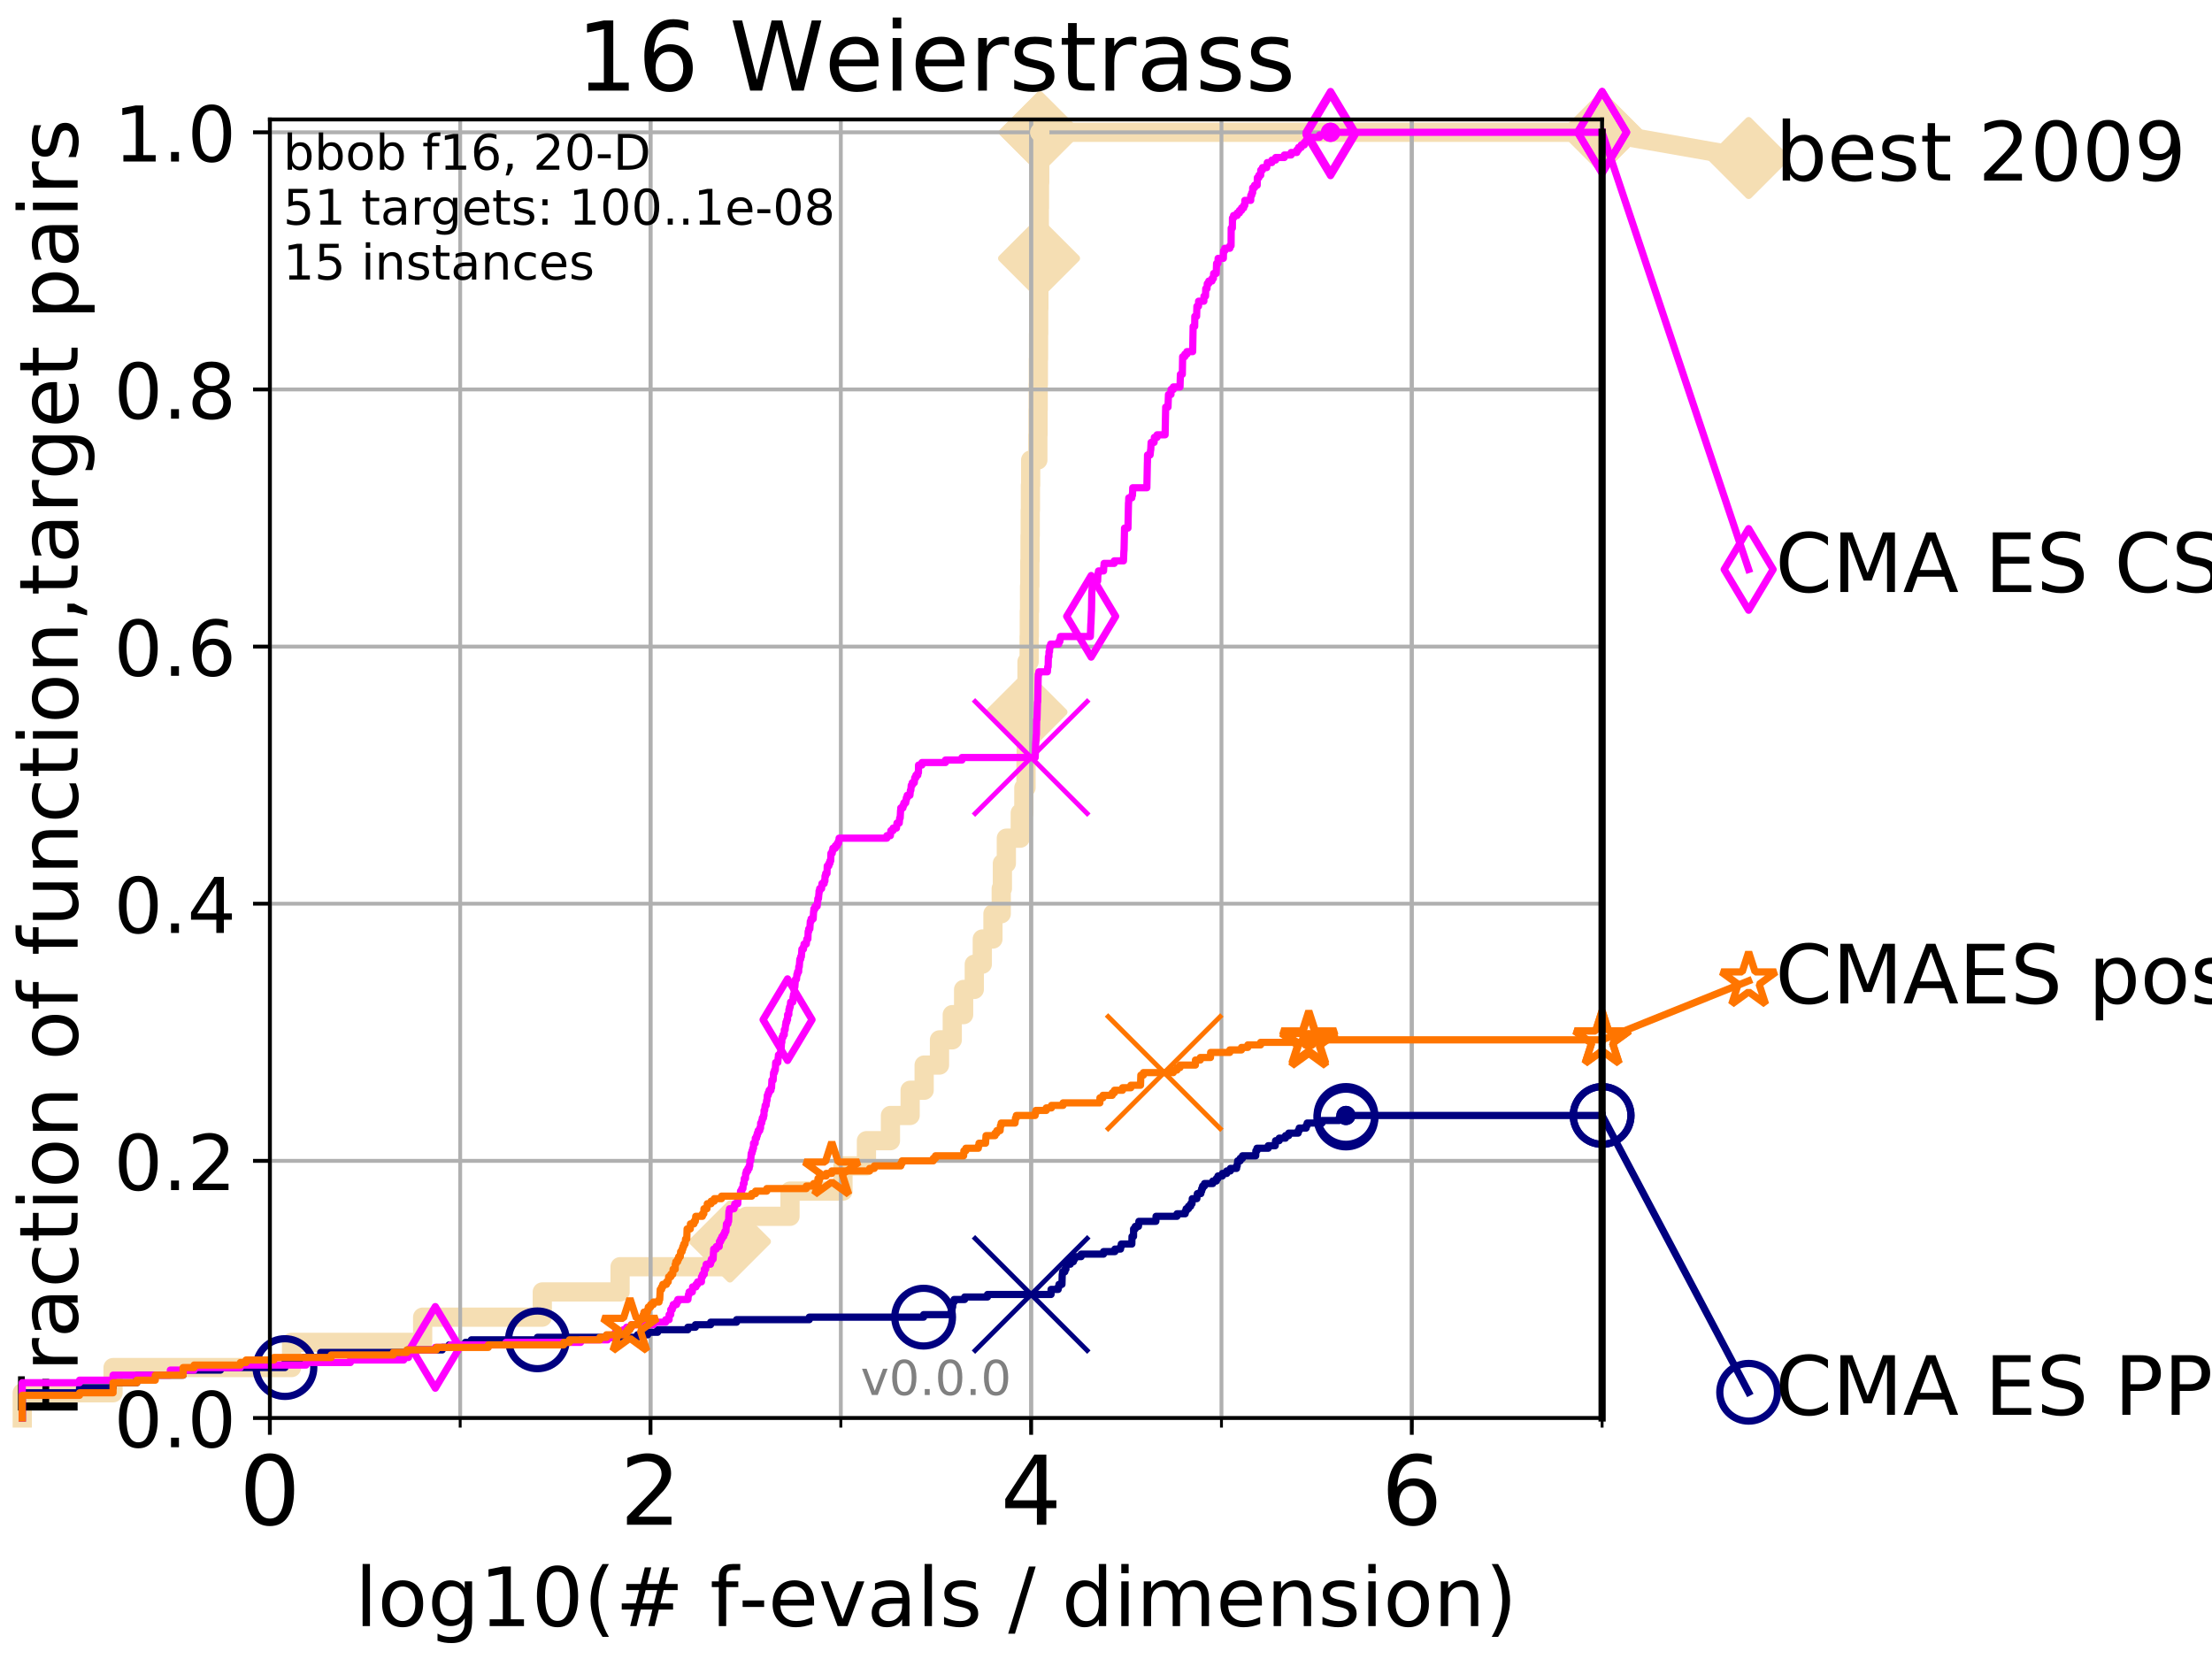 <?xml version="1.0" encoding="utf-8" standalone="no"?>
<!DOCTYPE svg PUBLIC "-//W3C//DTD SVG 1.1//EN"
  "http://www.w3.org/Graphics/SVG/1.1/DTD/svg11.dtd">
<!-- Created with matplotlib (http://matplotlib.org/) -->
<svg height="345pt" version="1.1" viewBox="0 0 460 345" width="460pt" xmlns="http://www.w3.org/2000/svg" xmlns:xlink="http://www.w3.org/1999/xlink">
 <defs>
  <style type="text/css">
*{stroke-linecap:butt;stroke-linejoin:round;}
  </style>
 </defs>
 <g id="figure_1">
  <g id="patch_1">
   <path d="M 0 345.6 
L 460.8 345.6 
L 460.8 0 
L 0 0 
z
" style="fill:#ffffff;"/>
  </g>
  <g id="axes_1">
   <g id="patch_2">
    <path d="M 56.12 294.88 
L 333.168 294.88 
L 333.168 24.84 
L 56.12 24.84 
z
" style="fill:#ffffff;"/>
   </g>
   <g id="line2d_1">
    <path d="M 4.627 294.88 
L 4.627 289.638 
L 23.511 289.638 
L 23.511 284.395 
L 60.63 284.395 
L 60.63 279.153 
L 87.892 279.153 
L 87.892 273.91 
L 112.771 273.91 
L 112.771 268.668 
L 128.948 268.668 
L 128.948 263.425 
L 151.796 263.425 
L 151.796 258.183 
L 155.218 258.183 
L 155.218 252.94 
L 164.286 252.94 
L 164.286 247.698 
L 175.299 247.698 
L 175.299 242.455 
L 180.181 242.455 
L 180.181 237.213 
L 185.174 237.213 
L 185.174 231.97 
L 189.268 231.97 
L 189.268 226.728 
L 192.183 226.728 
L 192.183 221.485 
L 195.374 221.485 
L 195.374 216.243 
L 198.03 216.243 
L 198.03 211 
L 200.392 211 
L 200.392 205.758 
L 202.611 205.758 
L 202.611 200.515 
L 204.274 200.515 
L 204.274 195.273 
L 206.49 195.273 
L 206.49 190.03 
L 208.212 190.03 
L 208.212 184.788 
L 208.453 184.788 
L 208.453 179.546 
L 209.276 179.546 
L 209.276 174.303 
L 212.167 174.303 
L 212.167 169.061 
L 212.916 169.061 
L 212.916 163.818 
L 213.364 163.818 
L 213.364 158.576 
L 213.406 158.576 
L 213.406 153.333 
L 213.462 153.333 
L 213.462 148.091 
L 213.504 148.091 
L 213.504 142.848 
L 213.571 142.848 
L 213.571 137.606 
L 214.019 137.606 
L 214.019 132.363 
L 214.051 132.363 
L 214.051 127.121 
L 214.103 127.121 
L 214.103 121.878 
L 214.159 121.878 
L 214.159 116.636 
L 214.204 116.636 
L 214.204 111.393 
L 214.24 111.393 
L 214.24 106.151 
L 214.281 106.151 
L 214.281 100.908 
L 214.333 100.908 
L 214.333 95.666 
L 215.826 95.666 
L 215.826 90.423 
L 215.865 90.423 
L 215.865 85.181 
L 215.897 85.181 
L 215.897 79.938 
L 215.931 79.938 
L 215.931 74.696 
L 215.971 74.696 
L 215.971 69.453 
L 215.999 69.453 
L 215.999 64.211 
L 216.04 64.211 
L 216.04 58.969 
L 216.079 58.969 
L 216.079 53.726 
L 216.109 53.726 
L 216.109 48.484 
L 216.132 48.484 
L 216.132 43.241 
L 216.168 43.241 
L 216.168 37.999 
L 216.216 37.999 
L 216.216 32.756 
L 216.242 32.756 
L 216.242 27.514 
L 333.168 27.514 
" style="fill:none;stroke:#f5deb3;stroke-linecap:square;stroke-width:4;"/>
   </g>
   <g id="line2d_2">
    <defs>
     <path d="M -0 7.778 
L 7.778 0 
L 0 -7.778 
L -7.778 -0 
z
" id="mf5485b6608" style="stroke:#f5deb3;stroke-linejoin:miter;stroke-width:1.5;"/>
    </defs>
    <g>
     <use style="fill:#f5deb3;stroke:#f5deb3;stroke-linejoin:miter;stroke-width:1.5;" x="151.796" xlink:href="#mf5485b6608" y="258.183"/>
     <use style="fill:#f5deb3;stroke:#f5deb3;stroke-linejoin:miter;stroke-width:1.5;" x="213.462" xlink:href="#mf5485b6608" y="148.091"/>
     <use style="fill:#f5deb3;stroke:#f5deb3;stroke-linejoin:miter;stroke-width:1.5;" x="216.079" xlink:href="#mf5485b6608" y="53.726"/>
     <use style="fill:#f5deb3;stroke:#f5deb3;stroke-linejoin:miter;stroke-width:1.5;" x="216.242" xlink:href="#mf5485b6608" y="27.514"/>
     <use style="fill:#f5deb3;stroke:#f5deb3;stroke-linejoin:miter;stroke-width:1.5;" x="216.242" xlink:href="#mf5485b6608" y="27.514"/>
     <use style="fill:#f5deb3;stroke:#f5deb3;stroke-linejoin:miter;stroke-width:1.5;" x="333.168" xlink:href="#mf5485b6608" y="27.514"/>
    </g>
   </g>
   <g id="line2d_3">
    <path style="fill:none;stroke:#f5deb3;stroke-linecap:square;stroke-width:4;"/>
    <g/>
   </g>
   <g id="line2d_4">
    <path d="M 333.168 27.514 
L 363.643 32.861 
" style="fill:none;stroke:#f5deb3;stroke-linecap:square;stroke-width:4;"/>
    <g>
     <use style="fill:#f5deb3;stroke:#f5deb3;stroke-linejoin:miter;stroke-width:1.5;" x="333.168" xlink:href="#mf5485b6608" y="27.514"/>
     <use style="fill:#f5deb3;stroke:#f5deb3;stroke-linejoin:miter;stroke-width:1.5;" x="363.643" xlink:href="#mf5485b6608" y="32.861"/>
    </g>
   </g>
   <g id="matplotlib.axis_1">
    <g id="xtick_1">
     <g id="line2d_5">
      <path clip-path="url(#p564ba1d0dc)" d="M 56.12 294.88 
L 56.12 24.84 
" style="fill:none;stroke:#b0b0b0;stroke-linecap:square;stroke-width:0.8;"/>
     </g>
     <g id="line2d_6">
      <defs>
       <path d="M 0 0 
L 0 3.5 
" id="ma677ee4e64" style="stroke:#000000;stroke-width:0.8;"/>
      </defs>
      <g>
       <use style="stroke:#000000;stroke-width:0.8;" x="56.12" xlink:href="#ma677ee4e64" y="294.88"/>
      </g>
     </g>
     <g id="text_1">
      <!-- 0 -->
      <defs>
       <path d="M 31.781 66.406 
Q 24.172 66.406 20.328 58.906 
Q 16.5 51.422 16.5 36.375 
Q 16.5 21.391 20.328 13.891 
Q 24.172 6.391 31.781 6.391 
Q 39.453 6.391 43.281 13.891 
Q 47.125 21.391 47.125 36.375 
Q 47.125 51.422 43.281 58.906 
Q 39.453 66.406 31.781 66.406 
z
M 31.781 74.219 
Q 44.047 74.219 50.516 64.516 
Q 56.984 54.828 56.984 36.375 
Q 56.984 17.969 50.516 8.266 
Q 44.047 -1.422 31.781 -1.422 
Q 19.531 -1.422 13.062 8.266 
Q 6.594 17.969 6.594 36.375 
Q 6.594 54.828 13.062 64.516 
Q 19.531 74.219 31.781 74.219 
z
" id="DejaVuSans-30"/>
      </defs>
      <g transform="translate(49.758 317.077)scale(0.2 -0.2)">
       <use xlink:href="#DejaVuSans-30"/>
      </g>
     </g>
    </g>
    <g id="xtick_2">
     <g id="line2d_7">
      <path clip-path="url(#p564ba1d0dc)" d="M 135.277 294.88 
L 135.277 24.84 
" style="fill:none;stroke:#b0b0b0;stroke-linecap:square;stroke-width:0.8;"/>
     </g>
     <g id="line2d_8">
      <g>
       <use style="stroke:#000000;stroke-width:0.8;" x="135.277" xlink:href="#ma677ee4e64" y="294.88"/>
      </g>
     </g>
     <g id="text_2">
      <!-- 2 -->
      <defs>
       <path d="M 19.188 8.297 
L 53.609 8.297 
L 53.609 0 
L 7.328 0 
L 7.328 8.297 
Q 12.938 14.109 22.625 23.891 
Q 32.328 33.688 34.812 36.531 
Q 39.547 41.844 41.422 45.531 
Q 43.312 49.219 43.312 52.781 
Q 43.312 58.594 39.234 62.25 
Q 35.156 65.922 28.609 65.922 
Q 23.969 65.922 18.812 64.312 
Q 13.672 62.703 7.812 59.422 
L 7.812 69.391 
Q 13.766 71.781 18.938 73 
Q 24.125 74.219 28.422 74.219 
Q 39.75 74.219 46.484 68.547 
Q 53.219 62.891 53.219 53.422 
Q 53.219 48.922 51.531 44.891 
Q 49.859 40.875 45.406 35.406 
Q 44.188 33.984 37.641 27.219 
Q 31.109 20.453 19.188 8.297 
z
" id="DejaVuSans-32"/>
      </defs>
      <g transform="translate(128.914 317.077)scale(0.2 -0.2)">
       <use xlink:href="#DejaVuSans-32"/>
      </g>
     </g>
    </g>
    <g id="xtick_3">
     <g id="line2d_9">
      <path clip-path="url(#p564ba1d0dc)" d="M 214.433 294.88 
L 214.433 24.84 
" style="fill:none;stroke:#b0b0b0;stroke-linecap:square;stroke-width:0.8;"/>
     </g>
     <g id="line2d_10">
      <g>
       <use style="stroke:#000000;stroke-width:0.8;" x="214.433" xlink:href="#ma677ee4e64" y="294.88"/>
      </g>
     </g>
     <g id="text_3">
      <!-- 4 -->
      <defs>
       <path d="M 37.797 64.312 
L 12.891 25.391 
L 37.797 25.391 
z
M 35.203 72.906 
L 47.609 72.906 
L 47.609 25.391 
L 58.016 25.391 
L 58.016 17.188 
L 47.609 17.188 
L 47.609 0 
L 37.797 0 
L 37.797 17.188 
L 4.891 17.188 
L 4.891 26.703 
z
" id="DejaVuSans-34"/>
      </defs>
      <g transform="translate(208.071 317.077)scale(0.2 -0.2)">
       <use xlink:href="#DejaVuSans-34"/>
      </g>
     </g>
    </g>
    <g id="xtick_4">
     <g id="line2d_11">
      <path clip-path="url(#p564ba1d0dc)" d="M 293.59 294.88 
L 293.59 24.84 
" style="fill:none;stroke:#b0b0b0;stroke-linecap:square;stroke-width:0.8;"/>
     </g>
     <g id="line2d_12">
      <g>
       <use style="stroke:#000000;stroke-width:0.8;" x="293.59" xlink:href="#ma677ee4e64" y="294.88"/>
      </g>
     </g>
     <g id="text_4">
      <!-- 6 -->
      <defs>
       <path d="M 33.016 40.375 
Q 26.375 40.375 22.484 35.828 
Q 18.609 31.297 18.609 23.391 
Q 18.609 15.531 22.484 10.953 
Q 26.375 6.391 33.016 6.391 
Q 39.656 6.391 43.531 10.953 
Q 47.406 15.531 47.406 23.391 
Q 47.406 31.297 43.531 35.828 
Q 39.656 40.375 33.016 40.375 
z
M 52.594 71.297 
L 52.594 62.312 
Q 48.875 64.062 45.094 64.984 
Q 41.312 65.922 37.594 65.922 
Q 27.828 65.922 22.672 59.328 
Q 17.531 52.734 16.797 39.406 
Q 19.672 43.656 24.016 45.922 
Q 28.375 48.188 33.594 48.188 
Q 44.578 48.188 50.953 41.516 
Q 57.328 34.859 57.328 23.391 
Q 57.328 12.156 50.688 5.359 
Q 44.047 -1.422 33.016 -1.422 
Q 20.359 -1.422 13.672 8.266 
Q 6.984 17.969 6.984 36.375 
Q 6.984 53.656 15.188 63.938 
Q 23.391 74.219 37.203 74.219 
Q 40.922 74.219 44.703 73.484 
Q 48.484 72.75 52.594 71.297 
z
" id="DejaVuSans-36"/>
      </defs>
      <g transform="translate(287.227 317.077)scale(0.2 -0.2)">
       <use xlink:href="#DejaVuSans-36"/>
      </g>
     </g>
    </g>
    <g id="xtick_5">
     <g id="line2d_13">
      <path clip-path="url(#p564ba1d0dc)" d="M 56.12 294.88 
L 56.12 24.84 
" style="fill:none;stroke:#b0b0b0;stroke-linecap:square;stroke-width:0.8;"/>
     </g>
     <g id="line2d_14">
      <defs>
       <path d="M 0 0 
L 0 2 
" id="m3f2d831038" style="stroke:#000000;stroke-width:0.6;"/>
      </defs>
      <g>
       <use style="stroke:#000000;stroke-width:0.6;" x="56.12" xlink:href="#m3f2d831038" y="294.88"/>
      </g>
     </g>
    </g>
    <g id="xtick_6">
     <g id="line2d_15">
      <path clip-path="url(#p564ba1d0dc)" d="M 95.698 294.88 
L 95.698 24.84 
" style="fill:none;stroke:#b0b0b0;stroke-linecap:square;stroke-width:0.8;"/>
     </g>
     <g id="line2d_16">
      <g>
       <use style="stroke:#000000;stroke-width:0.6;" x="95.698" xlink:href="#m3f2d831038" y="294.88"/>
      </g>
     </g>
    </g>
    <g id="xtick_7">
     <g id="line2d_17">
      <path clip-path="url(#p564ba1d0dc)" d="M 135.277 294.88 
L 135.277 24.84 
" style="fill:none;stroke:#b0b0b0;stroke-linecap:square;stroke-width:0.8;"/>
     </g>
     <g id="line2d_18">
      <g>
       <use style="stroke:#000000;stroke-width:0.6;" x="135.277" xlink:href="#m3f2d831038" y="294.88"/>
      </g>
     </g>
    </g>
    <g id="xtick_8">
     <g id="line2d_19">
      <path clip-path="url(#p564ba1d0dc)" d="M 174.855 294.88 
L 174.855 24.84 
" style="fill:none;stroke:#b0b0b0;stroke-linecap:square;stroke-width:0.8;"/>
     </g>
     <g id="line2d_20">
      <g>
       <use style="stroke:#000000;stroke-width:0.6;" x="174.855" xlink:href="#m3f2d831038" y="294.88"/>
      </g>
     </g>
    </g>
    <g id="xtick_9">
     <g id="line2d_21">
      <path clip-path="url(#p564ba1d0dc)" d="M 214.433 294.88 
L 214.433 24.84 
" style="fill:none;stroke:#b0b0b0;stroke-linecap:square;stroke-width:0.8;"/>
     </g>
     <g id="line2d_22">
      <g>
       <use style="stroke:#000000;stroke-width:0.6;" x="214.433" xlink:href="#m3f2d831038" y="294.88"/>
      </g>
     </g>
    </g>
    <g id="xtick_10">
     <g id="line2d_23">
      <path clip-path="url(#p564ba1d0dc)" d="M 254.011 294.88 
L 254.011 24.84 
" style="fill:none;stroke:#b0b0b0;stroke-linecap:square;stroke-width:0.8;"/>
     </g>
     <g id="line2d_24">
      <g>
       <use style="stroke:#000000;stroke-width:0.6;" x="254.011" xlink:href="#m3f2d831038" y="294.88"/>
      </g>
     </g>
    </g>
    <g id="xtick_11">
     <g id="line2d_25">
      <path clip-path="url(#p564ba1d0dc)" d="M 293.59 294.88 
L 293.59 24.84 
" style="fill:none;stroke:#b0b0b0;stroke-linecap:square;stroke-width:0.8;"/>
     </g>
     <g id="line2d_26">
      <g>
       <use style="stroke:#000000;stroke-width:0.6;" x="293.59" xlink:href="#m3f2d831038" y="294.88"/>
      </g>
     </g>
    </g>
    <g id="xtick_12">
     <g id="line2d_27">
      <path clip-path="url(#p564ba1d0dc)" d="M 333.168 294.88 
L 333.168 24.84 
" style="fill:none;stroke:#b0b0b0;stroke-linecap:square;stroke-width:0.8;"/>
     </g>
     <g id="line2d_28">
      <g>
       <use style="stroke:#000000;stroke-width:0.6;" x="333.168" xlink:href="#m3f2d831038" y="294.88"/>
      </g>
     </g>
    </g>
    <g id="text_5">
     <!-- log10(# f-evals / dimension) -->
     <defs>
      <path d="M 9.422 75.984 
L 18.406 75.984 
L 18.406 0 
L 9.422 0 
z
" id="DejaVuSans-6c"/>
      <path d="M 30.609 48.391 
Q 23.391 48.391 19.188 42.75 
Q 14.984 37.109 14.984 27.297 
Q 14.984 17.484 19.156 11.844 
Q 23.344 6.203 30.609 6.203 
Q 37.797 6.203 41.984 11.859 
Q 46.188 17.531 46.188 27.297 
Q 46.188 37.016 41.984 42.703 
Q 37.797 48.391 30.609 48.391 
z
M 30.609 56 
Q 42.328 56 49.016 48.375 
Q 55.719 40.766 55.719 27.297 
Q 55.719 13.875 49.016 6.219 
Q 42.328 -1.422 30.609 -1.422 
Q 18.844 -1.422 12.172 6.219 
Q 5.516 13.875 5.516 27.297 
Q 5.516 40.766 12.172 48.375 
Q 18.844 56 30.609 56 
z
" id="DejaVuSans-6f"/>
      <path d="M 45.406 27.984 
Q 45.406 37.75 41.375 43.109 
Q 37.359 48.484 30.078 48.484 
Q 22.859 48.484 18.828 43.109 
Q 14.797 37.75 14.797 27.984 
Q 14.797 18.266 18.828 12.891 
Q 22.859 7.516 30.078 7.516 
Q 37.359 7.516 41.375 12.891 
Q 45.406 18.266 45.406 27.984 
z
M 54.391 6.781 
Q 54.391 -7.172 48.188 -13.984 
Q 42 -20.797 29.203 -20.797 
Q 24.469 -20.797 20.266 -20.094 
Q 16.062 -19.391 12.109 -17.922 
L 12.109 -9.188 
Q 16.062 -11.328 19.922 -12.344 
Q 23.781 -13.375 27.781 -13.375 
Q 36.625 -13.375 41.016 -8.766 
Q 45.406 -4.156 45.406 5.172 
L 45.406 9.625 
Q 42.625 4.781 38.281 2.391 
Q 33.938 0 27.875 0 
Q 17.828 0 11.672 7.656 
Q 5.516 15.328 5.516 27.984 
Q 5.516 40.672 11.672 48.328 
Q 17.828 56 27.875 56 
Q 33.938 56 38.281 53.609 
Q 42.625 51.219 45.406 46.391 
L 45.406 54.688 
L 54.391 54.688 
z
" id="DejaVuSans-67"/>
      <path d="M 12.406 8.297 
L 28.516 8.297 
L 28.516 63.922 
L 10.984 60.406 
L 10.984 69.391 
L 28.422 72.906 
L 38.281 72.906 
L 38.281 8.297 
L 54.391 8.297 
L 54.391 0 
L 12.406 0 
z
" id="DejaVuSans-31"/>
      <path d="M 31 75.875 
Q 24.469 64.656 21.281 53.656 
Q 18.109 42.672 18.109 31.391 
Q 18.109 20.125 21.312 9.062 
Q 24.516 -2 31 -13.188 
L 23.188 -13.188 
Q 15.875 -1.703 12.234 9.375 
Q 8.594 20.453 8.594 31.391 
Q 8.594 42.281 12.203 53.312 
Q 15.828 64.359 23.188 75.875 
z
" id="DejaVuSans-28"/>
      <path d="M 51.125 44 
L 36.922 44 
L 32.812 27.688 
L 47.125 27.688 
z
M 43.797 71.781 
L 38.719 51.516 
L 52.984 51.516 
L 58.109 71.781 
L 65.922 71.781 
L 60.891 51.516 
L 76.125 51.516 
L 76.125 44 
L 58.984 44 
L 54.984 27.688 
L 70.516 27.688 
L 70.516 20.219 
L 53.078 20.219 
L 48 0 
L 40.188 0 
L 45.219 20.219 
L 30.906 20.219 
L 25.875 0 
L 18.016 0 
L 23.094 20.219 
L 7.719 20.219 
L 7.719 27.688 
L 24.906 27.688 
L 29 44 
L 13.281 44 
L 13.281 51.516 
L 30.906 51.516 
L 35.891 71.781 
z
" id="DejaVuSans-23"/>
      <path id="DejaVuSans-20"/>
      <path d="M 37.109 75.984 
L 37.109 68.5 
L 28.516 68.5 
Q 23.688 68.5 21.797 66.547 
Q 19.922 64.594 19.922 59.516 
L 19.922 54.688 
L 34.719 54.688 
L 34.719 47.703 
L 19.922 47.703 
L 19.922 0 
L 10.891 0 
L 10.891 47.703 
L 2.297 47.703 
L 2.297 54.688 
L 10.891 54.688 
L 10.891 58.5 
Q 10.891 67.625 15.141 71.797 
Q 19.391 75.984 28.609 75.984 
z
" id="DejaVuSans-66"/>
      <path d="M 4.891 31.391 
L 31.203 31.391 
L 31.203 23.391 
L 4.891 23.391 
z
" id="DejaVuSans-2d"/>
      <path d="M 56.203 29.594 
L 56.203 25.203 
L 14.891 25.203 
Q 15.484 15.922 20.484 11.062 
Q 25.484 6.203 34.422 6.203 
Q 39.594 6.203 44.453 7.469 
Q 49.312 8.734 54.109 11.281 
L 54.109 2.781 
Q 49.266 0.734 44.188 -0.344 
Q 39.109 -1.422 33.891 -1.422 
Q 20.797 -1.422 13.156 6.188 
Q 5.516 13.812 5.516 26.812 
Q 5.516 40.234 12.766 48.109 
Q 20.016 56 32.328 56 
Q 43.359 56 49.781 48.891 
Q 56.203 41.797 56.203 29.594 
z
M 47.219 32.234 
Q 47.125 39.594 43.094 43.984 
Q 39.062 48.391 32.422 48.391 
Q 24.906 48.391 20.391 44.141 
Q 15.875 39.891 15.188 32.172 
z
" id="DejaVuSans-65"/>
      <path d="M 2.984 54.688 
L 12.5 54.688 
L 29.594 8.797 
L 46.688 54.688 
L 56.203 54.688 
L 35.688 0 
L 23.484 0 
z
" id="DejaVuSans-76"/>
      <path d="M 34.281 27.484 
Q 23.391 27.484 19.188 25 
Q 14.984 22.516 14.984 16.5 
Q 14.984 11.719 18.141 8.906 
Q 21.297 6.109 26.703 6.109 
Q 34.188 6.109 38.703 11.406 
Q 43.219 16.703 43.219 25.484 
L 43.219 27.484 
z
M 52.203 31.203 
L 52.203 0 
L 43.219 0 
L 43.219 8.297 
Q 40.141 3.328 35.547 0.953 
Q 30.953 -1.422 24.312 -1.422 
Q 15.922 -1.422 10.953 3.297 
Q 6 8.016 6 15.922 
Q 6 25.141 12.172 29.828 
Q 18.359 34.516 30.609 34.516 
L 43.219 34.516 
L 43.219 35.406 
Q 43.219 41.609 39.141 45 
Q 35.062 48.391 27.688 48.391 
Q 23 48.391 18.547 47.266 
Q 14.109 46.141 10.016 43.891 
L 10.016 52.203 
Q 14.938 54.109 19.578 55.047 
Q 24.219 56 28.609 56 
Q 40.484 56 46.344 49.844 
Q 52.203 43.703 52.203 31.203 
z
" id="DejaVuSans-61"/>
      <path d="M 44.281 53.078 
L 44.281 44.578 
Q 40.484 46.531 36.375 47.5 
Q 32.281 48.484 27.875 48.484 
Q 21.188 48.484 17.844 46.438 
Q 14.5 44.391 14.5 40.281 
Q 14.5 37.156 16.891 35.375 
Q 19.281 33.594 26.516 31.984 
L 29.594 31.297 
Q 39.156 29.25 43.188 25.516 
Q 47.219 21.781 47.219 15.094 
Q 47.219 7.469 41.188 3.016 
Q 35.156 -1.422 24.609 -1.422 
Q 20.219 -1.422 15.453 -0.562 
Q 10.688 0.297 5.422 2 
L 5.422 11.281 
Q 10.406 8.688 15.234 7.391 
Q 20.062 6.109 24.812 6.109 
Q 31.156 6.109 34.562 8.281 
Q 37.984 10.453 37.984 14.406 
Q 37.984 18.062 35.516 20.016 
Q 33.062 21.969 24.703 23.781 
L 21.578 24.516 
Q 13.234 26.266 9.516 29.906 
Q 5.812 33.547 5.812 39.891 
Q 5.812 47.609 11.281 51.797 
Q 16.75 56 26.812 56 
Q 31.781 56 36.172 55.266 
Q 40.578 54.547 44.281 53.078 
z
" id="DejaVuSans-73"/>
      <path d="M 25.391 72.906 
L 33.688 72.906 
L 8.297 -9.281 
L 0 -9.281 
z
" id="DejaVuSans-2f"/>
      <path d="M 45.406 46.391 
L 45.406 75.984 
L 54.391 75.984 
L 54.391 0 
L 45.406 0 
L 45.406 8.203 
Q 42.578 3.328 38.25 0.953 
Q 33.938 -1.422 27.875 -1.422 
Q 17.969 -1.422 11.734 6.484 
Q 5.516 14.406 5.516 27.297 
Q 5.516 40.188 11.734 48.094 
Q 17.969 56 27.875 56 
Q 33.938 56 38.25 53.625 
Q 42.578 51.266 45.406 46.391 
z
M 14.797 27.297 
Q 14.797 17.391 18.875 11.75 
Q 22.953 6.109 30.078 6.109 
Q 37.203 6.109 41.297 11.75 
Q 45.406 17.391 45.406 27.297 
Q 45.406 37.203 41.297 42.844 
Q 37.203 48.484 30.078 48.484 
Q 22.953 48.484 18.875 42.844 
Q 14.797 37.203 14.797 27.297 
z
" id="DejaVuSans-64"/>
      <path d="M 9.422 54.688 
L 18.406 54.688 
L 18.406 0 
L 9.422 0 
z
M 9.422 75.984 
L 18.406 75.984 
L 18.406 64.594 
L 9.422 64.594 
z
" id="DejaVuSans-69"/>
      <path d="M 52 44.188 
Q 55.375 50.25 60.062 53.125 
Q 64.75 56 71.094 56 
Q 79.641 56 84.281 50.016 
Q 88.922 44.047 88.922 33.016 
L 88.922 0 
L 79.891 0 
L 79.891 32.719 
Q 79.891 40.578 77.094 44.375 
Q 74.312 48.188 68.609 48.188 
Q 61.625 48.188 57.562 43.547 
Q 53.516 38.922 53.516 30.906 
L 53.516 0 
L 44.484 0 
L 44.484 32.719 
Q 44.484 40.625 41.703 44.406 
Q 38.922 48.188 33.109 48.188 
Q 26.219 48.188 22.156 43.531 
Q 18.109 38.875 18.109 30.906 
L 18.109 0 
L 9.078 0 
L 9.078 54.688 
L 18.109 54.688 
L 18.109 46.188 
Q 21.188 51.219 25.484 53.609 
Q 29.781 56 35.688 56 
Q 41.656 56 45.828 52.969 
Q 50 49.953 52 44.188 
z
" id="DejaVuSans-6d"/>
      <path d="M 54.891 33.016 
L 54.891 0 
L 45.906 0 
L 45.906 32.719 
Q 45.906 40.484 42.875 44.328 
Q 39.844 48.188 33.797 48.188 
Q 26.516 48.188 22.312 43.547 
Q 18.109 38.922 18.109 30.906 
L 18.109 0 
L 9.078 0 
L 9.078 54.688 
L 18.109 54.688 
L 18.109 46.188 
Q 21.344 51.125 25.703 53.562 
Q 30.078 56 35.797 56 
Q 45.219 56 50.047 50.172 
Q 54.891 44.344 54.891 33.016 
z
" id="DejaVuSans-6e"/>
      <path d="M 8.016 75.875 
L 15.828 75.875 
Q 23.141 64.359 26.781 53.312 
Q 30.422 42.281 30.422 31.391 
Q 30.422 20.453 26.781 9.375 
Q 23.141 -1.703 15.828 -13.188 
L 8.016 -13.188 
Q 14.5 -2 17.703 9.062 
Q 20.906 20.125 20.906 31.391 
Q 20.906 42.672 17.703 53.656 
Q 14.5 64.656 8.016 75.875 
z
" id="DejaVuSans-29"/>
     </defs>
     <g transform="translate(73.803 338.154)scale(0.17 -0.17)">
      <use xlink:href="#DejaVuSans-6c"/>
      <use x="27.783" xlink:href="#DejaVuSans-6f"/>
      <use x="88.965" xlink:href="#DejaVuSans-67"/>
      <use x="152.441" xlink:href="#DejaVuSans-31"/>
      <use x="216.064" xlink:href="#DejaVuSans-30"/>
      <use x="279.688" xlink:href="#DejaVuSans-28"/>
      <use x="318.701" xlink:href="#DejaVuSans-23"/>
      <use x="402.49" xlink:href="#DejaVuSans-20"/>
      <use x="434.277" xlink:href="#DejaVuSans-66"/>
      <use x="469.404" xlink:href="#DejaVuSans-2d"/>
      <use x="505.488" xlink:href="#DejaVuSans-65"/>
      <use x="567.012" xlink:href="#DejaVuSans-76"/>
      <use x="626.191" xlink:href="#DejaVuSans-61"/>
      <use x="687.471" xlink:href="#DejaVuSans-6c"/>
      <use x="715.254" xlink:href="#DejaVuSans-73"/>
      <use x="767.354" xlink:href="#DejaVuSans-20"/>
      <use x="799.141" xlink:href="#DejaVuSans-2f"/>
      <use x="832.832" xlink:href="#DejaVuSans-20"/>
      <use x="864.619" xlink:href="#DejaVuSans-64"/>
      <use x="928.096" xlink:href="#DejaVuSans-69"/>
      <use x="955.879" xlink:href="#DejaVuSans-6d"/>
      <use x="1053.291" xlink:href="#DejaVuSans-65"/>
      <use x="1114.814" xlink:href="#DejaVuSans-6e"/>
      <use x="1178.193" xlink:href="#DejaVuSans-73"/>
      <use x="1230.293" xlink:href="#DejaVuSans-69"/>
      <use x="1258.076" xlink:href="#DejaVuSans-6f"/>
      <use x="1319.258" xlink:href="#DejaVuSans-6e"/>
      <use x="1382.637" xlink:href="#DejaVuSans-29"/>
     </g>
    </g>
   </g>
   <g id="matplotlib.axis_2">
    <g id="ytick_1">
     <g id="line2d_29">
      <path clip-path="url(#p564ba1d0dc)" d="M 56.12 294.88 
L 333.168 294.88 
" style="fill:none;stroke:#b0b0b0;stroke-linecap:square;stroke-width:0.8;"/>
     </g>
     <g id="line2d_30">
      <defs>
       <path d="M 0 0 
L -3.5 0 
" id="m39ab0ebd7a" style="stroke:#000000;stroke-width:0.8;"/>
      </defs>
      <g>
       <use style="stroke:#000000;stroke-width:0.8;" x="56.12" xlink:href="#m39ab0ebd7a" y="294.88"/>
      </g>
     </g>
     <g id="text_6">
      <!-- 0.0 -->
      <defs>
       <path d="M 10.688 12.406 
L 21 12.406 
L 21 0 
L 10.688 0 
z
" id="DejaVuSans-2e"/>
      </defs>
      <g transform="translate(23.675 300.959)scale(0.16 -0.16)">
       <use xlink:href="#DejaVuSans-30"/>
       <use x="63.623" xlink:href="#DejaVuSans-2e"/>
       <use x="95.41" xlink:href="#DejaVuSans-30"/>
      </g>
     </g>
    </g>
    <g id="ytick_2">
     <g id="line2d_31">
      <path clip-path="url(#p564ba1d0dc)" d="M 56.12 241.407 
L 333.168 241.407 
" style="fill:none;stroke:#b0b0b0;stroke-linecap:square;stroke-width:0.8;"/>
     </g>
     <g id="line2d_32">
      <g>
       <use style="stroke:#000000;stroke-width:0.8;" x="56.12" xlink:href="#m39ab0ebd7a" y="241.407"/>
      </g>
     </g>
     <g id="text_7">
      <!-- 0.2 -->
      <g transform="translate(23.675 247.485)scale(0.16 -0.16)">
       <use xlink:href="#DejaVuSans-30"/>
       <use x="63.623" xlink:href="#DejaVuSans-2e"/>
       <use x="95.41" xlink:href="#DejaVuSans-32"/>
      </g>
     </g>
    </g>
    <g id="ytick_3">
     <g id="line2d_33">
      <path clip-path="url(#p564ba1d0dc)" d="M 56.12 187.933 
L 333.168 187.933 
" style="fill:none;stroke:#b0b0b0;stroke-linecap:square;stroke-width:0.8;"/>
     </g>
     <g id="line2d_34">
      <g>
       <use style="stroke:#000000;stroke-width:0.8;" x="56.12" xlink:href="#m39ab0ebd7a" y="187.933"/>
      </g>
     </g>
     <g id="text_8">
      <!-- 0.4 -->
      <g transform="translate(23.675 194.012)scale(0.16 -0.16)">
       <use xlink:href="#DejaVuSans-30"/>
       <use x="63.623" xlink:href="#DejaVuSans-2e"/>
       <use x="95.41" xlink:href="#DejaVuSans-34"/>
      </g>
     </g>
    </g>
    <g id="ytick_4">
     <g id="line2d_35">
      <path clip-path="url(#p564ba1d0dc)" d="M 56.12 134.46 
L 333.168 134.46 
" style="fill:none;stroke:#b0b0b0;stroke-linecap:square;stroke-width:0.8;"/>
     </g>
     <g id="line2d_36">
      <g>
       <use style="stroke:#000000;stroke-width:0.8;" x="56.12" xlink:href="#m39ab0ebd7a" y="134.46"/>
      </g>
     </g>
     <g id="text_9">
      <!-- 0.6 -->
      <g transform="translate(23.675 140.539)scale(0.16 -0.16)">
       <use xlink:href="#DejaVuSans-30"/>
       <use x="63.623" xlink:href="#DejaVuSans-2e"/>
       <use x="95.41" xlink:href="#DejaVuSans-36"/>
      </g>
     </g>
    </g>
    <g id="ytick_5">
     <g id="line2d_37">
      <path clip-path="url(#p564ba1d0dc)" d="M 56.12 80.987 
L 333.168 80.987 
" style="fill:none;stroke:#b0b0b0;stroke-linecap:square;stroke-width:0.8;"/>
     </g>
     <g id="line2d_38">
      <g>
       <use style="stroke:#000000;stroke-width:0.8;" x="56.12" xlink:href="#m39ab0ebd7a" y="80.987"/>
      </g>
     </g>
     <g id="text_10">
      <!-- 0.8 -->
      <defs>
       <path d="M 31.781 34.625 
Q 24.75 34.625 20.719 30.859 
Q 16.703 27.094 16.703 20.516 
Q 16.703 13.922 20.719 10.156 
Q 24.75 6.391 31.781 6.391 
Q 38.812 6.391 42.859 10.172 
Q 46.922 13.969 46.922 20.516 
Q 46.922 27.094 42.891 30.859 
Q 38.875 34.625 31.781 34.625 
z
M 21.922 38.812 
Q 15.578 40.375 12.031 44.719 
Q 8.5 49.078 8.5 55.328 
Q 8.5 64.062 14.719 69.141 
Q 20.953 74.219 31.781 74.219 
Q 42.672 74.219 48.875 69.141 
Q 55.078 64.062 55.078 55.328 
Q 55.078 49.078 51.531 44.719 
Q 48 40.375 41.703 38.812 
Q 48.828 37.156 52.797 32.312 
Q 56.781 27.484 56.781 20.516 
Q 56.781 9.906 50.312 4.234 
Q 43.844 -1.422 31.781 -1.422 
Q 19.734 -1.422 13.25 4.234 
Q 6.781 9.906 6.781 20.516 
Q 6.781 27.484 10.781 32.312 
Q 14.797 37.156 21.922 38.812 
z
M 18.312 54.391 
Q 18.312 48.734 21.844 45.562 
Q 25.391 42.391 31.781 42.391 
Q 38.141 42.391 41.719 45.562 
Q 45.312 48.734 45.312 54.391 
Q 45.312 60.062 41.719 63.234 
Q 38.141 66.406 31.781 66.406 
Q 25.391 66.406 21.844 63.234 
Q 18.312 60.062 18.312 54.391 
z
" id="DejaVuSans-38"/>
      </defs>
      <g transform="translate(23.675 87.066)scale(0.16 -0.16)">
       <use xlink:href="#DejaVuSans-30"/>
       <use x="63.623" xlink:href="#DejaVuSans-2e"/>
       <use x="95.41" xlink:href="#DejaVuSans-38"/>
      </g>
     </g>
    </g>
    <g id="ytick_6">
     <g id="line2d_39">
      <path clip-path="url(#p564ba1d0dc)" d="M 56.12 27.514 
L 333.168 27.514 
" style="fill:none;stroke:#b0b0b0;stroke-linecap:square;stroke-width:0.8;"/>
     </g>
     <g id="line2d_40">
      <g>
       <use style="stroke:#000000;stroke-width:0.8;" x="56.12" xlink:href="#m39ab0ebd7a" y="27.514"/>
      </g>
     </g>
     <g id="text_11">
      <!-- 1.0 -->
      <g transform="translate(23.675 33.592)scale(0.16 -0.16)">
       <use xlink:href="#DejaVuSans-31"/>
       <use x="63.623" xlink:href="#DejaVuSans-2e"/>
       <use x="95.41" xlink:href="#DejaVuSans-30"/>
      </g>
     </g>
    </g>
    <g id="text_12">
     <!-- Fraction of function,target pairs -->
     <defs>
      <path d="M 9.812 72.906 
L 51.703 72.906 
L 51.703 64.594 
L 19.672 64.594 
L 19.672 43.109 
L 48.578 43.109 
L 48.578 34.812 
L 19.672 34.812 
L 19.672 0 
L 9.812 0 
z
" id="DejaVuSans-46"/>
      <path d="M 41.109 46.297 
Q 39.594 47.172 37.812 47.578 
Q 36.031 48 33.891 48 
Q 26.266 48 22.188 43.047 
Q 18.109 38.094 18.109 28.812 
L 18.109 0 
L 9.078 0 
L 9.078 54.688 
L 18.109 54.688 
L 18.109 46.188 
Q 20.953 51.172 25.484 53.578 
Q 30.031 56 36.531 56 
Q 37.453 56 38.578 55.875 
Q 39.703 55.766 41.062 55.516 
z
" id="DejaVuSans-72"/>
      <path d="M 48.781 52.594 
L 48.781 44.188 
Q 44.969 46.297 41.141 47.344 
Q 37.312 48.391 33.406 48.391 
Q 24.656 48.391 19.812 42.844 
Q 14.984 37.312 14.984 27.297 
Q 14.984 17.281 19.812 11.734 
Q 24.656 6.203 33.406 6.203 
Q 37.312 6.203 41.141 7.25 
Q 44.969 8.297 48.781 10.406 
L 48.781 2.094 
Q 45.016 0.344 40.984 -0.531 
Q 36.969 -1.422 32.422 -1.422 
Q 20.062 -1.422 12.781 6.344 
Q 5.516 14.109 5.516 27.297 
Q 5.516 40.672 12.859 48.328 
Q 20.219 56 33.016 56 
Q 37.156 56 41.109 55.141 
Q 45.062 54.297 48.781 52.594 
z
" id="DejaVuSans-63"/>
      <path d="M 18.312 70.219 
L 18.312 54.688 
L 36.812 54.688 
L 36.812 47.703 
L 18.312 47.703 
L 18.312 18.016 
Q 18.312 11.328 20.141 9.422 
Q 21.969 7.516 27.594 7.516 
L 36.812 7.516 
L 36.812 0 
L 27.594 0 
Q 17.188 0 13.234 3.875 
Q 9.281 7.766 9.281 18.016 
L 9.281 47.703 
L 2.688 47.703 
L 2.688 54.688 
L 9.281 54.688 
L 9.281 70.219 
z
" id="DejaVuSans-74"/>
      <path d="M 8.5 21.578 
L 8.5 54.688 
L 17.484 54.688 
L 17.484 21.922 
Q 17.484 14.156 20.5 10.266 
Q 23.531 6.391 29.594 6.391 
Q 36.859 6.391 41.078 11.031 
Q 45.312 15.672 45.312 23.688 
L 45.312 54.688 
L 54.297 54.688 
L 54.297 0 
L 45.312 0 
L 45.312 8.406 
Q 42.047 3.422 37.719 1 
Q 33.406 -1.422 27.688 -1.422 
Q 18.266 -1.422 13.375 4.438 
Q 8.5 10.297 8.5 21.578 
z
M 31.109 56 
z
" id="DejaVuSans-75"/>
      <path d="M 11.719 12.406 
L 22.016 12.406 
L 22.016 4 
L 14.016 -11.625 
L 7.719 -11.625 
L 11.719 4 
z
" id="DejaVuSans-2c"/>
      <path d="M 18.109 8.203 
L 18.109 -20.797 
L 9.078 -20.797 
L 9.078 54.688 
L 18.109 54.688 
L 18.109 46.391 
Q 20.953 51.266 25.266 53.625 
Q 29.594 56 35.594 56 
Q 45.562 56 51.781 48.094 
Q 58.016 40.188 58.016 27.297 
Q 58.016 14.406 51.781 6.484 
Q 45.562 -1.422 35.594 -1.422 
Q 29.594 -1.422 25.266 0.953 
Q 20.953 3.328 18.109 8.203 
z
M 48.688 27.297 
Q 48.688 37.203 44.609 42.844 
Q 40.531 48.484 33.406 48.484 
Q 26.266 48.484 22.188 42.844 
Q 18.109 37.203 18.109 27.297 
Q 18.109 17.391 22.188 11.75 
Q 26.266 6.109 33.406 6.109 
Q 40.531 6.109 44.609 11.75 
Q 48.688 17.391 48.688 27.297 
z
" id="DejaVuSans-70"/>
     </defs>
     <g transform="translate(16.14 294.999)rotate(-90)scale(0.17 -0.17)">
      <use xlink:href="#DejaVuSans-46"/>
      <use x="57.41" xlink:href="#DejaVuSans-72"/>
      <use x="98.523" xlink:href="#DejaVuSans-61"/>
      <use x="159.803" xlink:href="#DejaVuSans-63"/>
      <use x="214.783" xlink:href="#DejaVuSans-74"/>
      <use x="253.992" xlink:href="#DejaVuSans-69"/>
      <use x="281.775" xlink:href="#DejaVuSans-6f"/>
      <use x="342.957" xlink:href="#DejaVuSans-6e"/>
      <use x="406.336" xlink:href="#DejaVuSans-20"/>
      <use x="438.123" xlink:href="#DejaVuSans-6f"/>
      <use x="499.305" xlink:href="#DejaVuSans-66"/>
      <use x="534.51" xlink:href="#DejaVuSans-20"/>
      <use x="566.297" xlink:href="#DejaVuSans-66"/>
      <use x="601.502" xlink:href="#DejaVuSans-75"/>
      <use x="664.881" xlink:href="#DejaVuSans-6e"/>
      <use x="728.26" xlink:href="#DejaVuSans-63"/>
      <use x="783.24" xlink:href="#DejaVuSans-74"/>
      <use x="822.449" xlink:href="#DejaVuSans-69"/>
      <use x="850.232" xlink:href="#DejaVuSans-6f"/>
      <use x="911.414" xlink:href="#DejaVuSans-6e"/>
      <use x="974.793" xlink:href="#DejaVuSans-2c"/>
      <use x="1006.58" xlink:href="#DejaVuSans-74"/>
      <use x="1045.789" xlink:href="#DejaVuSans-61"/>
      <use x="1107.068" xlink:href="#DejaVuSans-72"/>
      <use x="1148.166" xlink:href="#DejaVuSans-67"/>
      <use x="1211.643" xlink:href="#DejaVuSans-65"/>
      <use x="1273.166" xlink:href="#DejaVuSans-74"/>
      <use x="1312.375" xlink:href="#DejaVuSans-20"/>
      <use x="1344.162" xlink:href="#DejaVuSans-70"/>
      <use x="1407.639" xlink:href="#DejaVuSans-61"/>
      <use x="1468.918" xlink:href="#DejaVuSans-69"/>
      <use x="1496.701" xlink:href="#DejaVuSans-72"/>
      <use x="1537.814" xlink:href="#DejaVuSans-73"/>
     </g>
    </g>
   </g>
   <g id="line2d_41">
    <defs>
     <path d="M 0 1.5 
C 0.398 1.5 0.779 1.342 1.061 1.061 
C 1.342 0.779 1.5 0.398 1.5 0 
C 1.5 -0.398 1.342 -0.779 1.061 -1.061 
C 0.779 -1.342 0.398 -1.5 0 -1.5 
C -0.398 -1.5 -0.779 -1.342 -1.061 -1.061 
C -1.342 -0.779 -1.5 -0.398 -1.5 0 
C -1.5 0.398 -1.342 0.779 -1.061 1.061 
C -0.779 1.342 -0.398 1.5 0 1.5 
z
" id="m2bea1ecbad" style="stroke:#f5deb3;"/>
    </defs>
    <g>
     <use style="fill:#f5deb3;stroke:#f5deb3;" x="216.242" xlink:href="#m2bea1ecbad" y="27.514"/>
     <use style="fill:#f5deb3;stroke:#f5deb3;" x="216.242" xlink:href="#m2bea1ecbad" y="27.514"/>
    </g>
   </g>
   <g id="line2d_42">
    <defs>
     <path d="M 0 1.5 
C 0.398 1.5 0.779 1.342 1.061 1.061 
C 1.342 0.779 1.5 0.398 1.5 0 
C 1.5 -0.398 1.342 -0.779 1.061 -1.061 
C 0.779 -1.342 0.398 -1.5 0 -1.5 
C -0.398 -1.5 -0.779 -1.342 -1.061 -1.061 
C -1.342 -0.779 -1.5 -0.398 -1.5 0 
C -1.5 0.398 -1.342 0.779 -1.061 1.061 
C -0.779 1.342 -0.398 1.5 0 1.5 
z
" id="m2c037d3d93" style="stroke:#000080;"/>
    </defs>
    <g>
     <use style="fill:#000080;stroke:#000080;" x="279.899" xlink:href="#m2c037d3d93" y="231.97"/>
     <use style="fill:#000080;stroke:#000080;" x="279.899" xlink:href="#m2c037d3d93" y="231.97"/>
    </g>
   </g>
   <g id="line2d_43">
    <path d="M 4.627 294.88 
L 4.627 289.638 
L 16.542 289.638 
L 16.542 288.589 
L 23.511 288.589 
L 23.511 287.541 
L 28.456 287.541 
L 28.456 285.968 
L 38.075 285.968 
L 38.075 284.919 
L 45.844 284.919 
L 45.844 284.395 
L 59.254 284.395 
L 59.254 283.347 
L 61.278 283.347 
L 61.278 282.822 
L 63.089 282.822 
L 63.089 282.298 
L 66.694 282.298 
L 66.694 281.25 
L 84.786 281.25 
L 84.786 280.725 
L 91.97 280.725 
L 91.97 280.201 
L 93.403 280.201 
L 93.403 279.677 
L 96.781 279.677 
L 96.781 279.153 
L 98.026 279.153 
L 98.026 278.628 
L 111.755 278.628 
L 111.755 278.104 
L 132.564 278.104 
L 132.564 277.58 
L 134.7 277.58 
L 134.7 277.056 
L 136.758 277.056 
L 136.758 276.531 
L 143.046 276.531 
L 143.046 276.007 
L 144.618 276.007 
L 144.618 275.483 
L 147.782 275.483 
L 147.782 274.959 
L 153.176 274.959 
L 153.176 274.434 
L 168.293 274.434 
L 168.293 273.91 
L 192.072 273.91 
L 192.072 273.386 
L 197.754 273.386 
L 197.754 272.862 
L 197.936 272.862 
L 198.036 271.813 
L 198.105 271.813 
L 198.16 270.765 
L 198.409 270.765 
L 198.409 270.24 
L 200.606 270.24 
L 200.606 269.716 
L 205.357 269.716 
L 205.357 269.192 
L 218.572 269.192 
L 218.572 268.143 
L 220.053 268.143 
L 220.053 267.619 
L 220.222 267.619 
L 220.222 267.095 
L 220.841 267.095 
L 220.9 264.998 
L 220.962 264.998 
L 220.962 264.474 
L 221.442 264.474 
L 221.442 263.949 
L 221.67 263.949 
L 221.671 262.901 
L 222.585 262.901 
L 222.585 262.377 
L 223.22 262.377 
L 223.22 261.852 
L 223.486 261.852 
L 223.486 261.328 
L 224.829 261.328 
L 224.829 260.804 
L 229.485 260.804 
L 229.485 260.28 
L 231.851 260.28 
L 231.851 259.755 
L 233.025 259.755 
L 233.025 259.231 
L 233.178 259.231 
L 233.178 258.707 
L 235.374 258.707 
L 235.407 257.134 
L 235.726 257.134 
L 235.737 255.561 
L 236.086 255.561 
L 236.086 255.037 
L 236.75 255.037 
L 236.84 253.989 
L 240.37 253.989 
L 240.405 252.94 
L 244.761 252.94 
L 244.761 252.416 
L 246.462 252.416 
L 246.462 251.892 
L 246.665 251.892 
L 246.665 251.367 
L 247.152 251.367 
L 247.152 250.843 
L 247.603 250.843 
L 247.603 250.319 
L 247.891 250.319 
L 247.94 249.27 
L 248.893 249.27 
L 248.99 248.222 
L 249.725 248.222 
L 249.725 247.698 
L 249.898 247.698 
L 249.898 247.173 
L 250.086 247.173 
L 250.086 246.649 
L 250.481 246.649 
L 250.481 246.125 
L 252.21 246.125 
L 252.21 245.601 
L 252.957 245.601 
L 252.957 245.076 
L 253.286 245.076 
L 253.286 244.552 
L 254.204 244.552 
L 254.204 244.028 
L 255.105 244.028 
L 255.105 243.504 
L 255.871 243.504 
L 255.871 242.979 
L 257.153 242.979 
L 257.153 242.455 
L 257.281 242.455 
L 257.379 241.407 
L 257.909 241.407 
L 257.909 240.882 
L 258.38 240.882 
L 258.38 240.358 
L 261.136 240.358 
L 261.163 239.31 
L 261.399 239.31 
L 261.399 238.785 
L 263.734 238.785 
L 263.734 238.261 
L 265.189 238.261 
L 265.262 237.213 
L 266.021 237.213 
L 266.021 236.689 
L 267.323 236.689 
L 267.323 236.164 
L 267.997 236.164 
L 267.997 235.64 
L 269.956 235.64 
L 269.956 235.116 
L 270.183 235.116 
L 270.183 234.592 
L 271.616 234.592 
L 271.616 234.067 
L 271.835 234.067 
L 271.835 233.543 
L 274.932 233.543 
L 274.932 233.019 
L 278.469 233.019 
L 278.469 232.495 
L 279.899 232.495 
L 279.899 231.97 
L 333.168 231.97 
L 333.168 231.97 
" style="fill:none;stroke:#000080;stroke-linecap:square;stroke-width:1.5;"/>
   </g>
   <g id="line2d_44">
    <defs>
     <path d="M 0 6 
C 1.591 6 3.117 5.368 4.243 4.243 
C 5.368 3.117 6 1.591 6 0 
C 6 -1.591 5.368 -3.117 4.243 -4.243 
C 3.117 -5.368 1.591 -6 0 -6 
C -1.591 -6 -3.117 -5.368 -4.243 -4.243 
C -5.368 -3.117 -6 -1.591 -6 0 
C -6 1.591 -5.368 3.117 -4.243 4.243 
C -3.117 5.368 -1.591 6 0 6 
z
" id="m09976bce16" style="stroke:#000080;stroke-width:1.5;"/>
    </defs>
    <g>
     <use style="fill:none;stroke:#000080;stroke-width:1.5;" x="59.254" xlink:href="#m09976bce16" y="284.395"/>
     <use style="fill:none;stroke:#000080;stroke-width:1.5;" x="111.755" xlink:href="#m09976bce16" y="278.628"/>
     <use style="fill:none;stroke:#000080;stroke-width:1.5;" x="192.072" xlink:href="#m09976bce16" y="273.91"/>
     <use style="fill:none;stroke:#000080;stroke-width:1.5;" x="279.899" xlink:href="#m09976bce16" y="232.495"/>
     <use style="fill:none;stroke:#000080;stroke-width:1.5;" x="279.899" xlink:href="#m09976bce16" y="231.97"/>
     <use style="fill:none;stroke:#000080;stroke-width:1.5;" x="333.168" xlink:href="#m09976bce16" y="231.97"/>
    </g>
   </g>
   <g id="line2d_45">
    <path style="fill:none;stroke:#000080;stroke-linecap:square;stroke-width:1.5;"/>
    <g/>
   </g>
   <g id="line2d_46">
    <path clip-path="url(#p564ba1d0dc)" d="M 214.433 269.192 
" style="fill:none;stroke:#000080;stroke-linecap:square;stroke-width:1.5;"/>
    <defs>
     <path d="M -12 12 
L 12 -12 
M -12 -12 
L 12 12 
" id="m28a9e42003" style="stroke:#000080;"/>
    </defs>
    <g clip-path="url(#p564ba1d0dc)">
     <use style="fill:#000080;stroke:#000080;" x="214.433" xlink:href="#m28a9e42003" y="269.192"/>
    </g>
   </g>
   <g id="line2d_47">
    <defs>
     <path d="M 0 1.5 
C 0.398 1.5 0.779 1.342 1.061 1.061 
C 1.342 0.779 1.5 0.398 1.5 0 
C 1.5 -0.398 1.342 -0.779 1.061 -1.061 
C 0.779 -1.342 0.398 -1.5 0 -1.5 
C -0.398 -1.5 -0.779 -1.342 -1.061 -1.061 
C -1.342 -0.779 -1.5 -0.398 -1.5 0 
C -1.5 0.398 -1.342 0.779 -1.061 1.061 
C -0.779 1.342 -0.398 1.5 0 1.5 
z
" id="md10e2ab8f6" style="stroke:#ff00ff;"/>
    </defs>
    <g>
     <use style="fill:#ff00ff;stroke:#ff00ff;" x="276.698" xlink:href="#md10e2ab8f6" y="27.514"/>
     <use style="fill:#ff00ff;stroke:#ff00ff;" x="276.698" xlink:href="#md10e2ab8f6" y="27.514"/>
    </g>
   </g>
   <g id="line2d_48">
    <path d="M 4.627 294.88 
L 4.627 287.541 
L 16.542 287.541 
L 16.542 287.016 
L 23.511 287.016 
L 23.511 285.968 
L 35.425 285.968 
L 35.425 284.919 
L 40.37 284.919 
L 40.37 284.395 
L 49.989 284.395 
L 49.989 283.871 
L 63.653 283.871 
L 63.653 283.347 
L 72.871 283.347 
L 72.871 282.822 
L 83.955 282.822 
L 83.955 282.298 
L 84.947 282.298 
L 84.947 281.774 
L 85.107 281.774 
L 85.107 281.25 
L 86.483 281.25 
L 86.483 280.725 
L 90.523 280.725 
L 90.523 280.201 
L 93.695 280.201 
L 93.695 279.677 
L 105.219 279.677 
L 105.219 279.153 
L 120.75 279.153 
L 120.75 278.628 
L 126.367 278.628 
L 126.367 278.104 
L 127.646 278.104 
L 127.646 277.58 
L 127.951 277.58 
L 127.951 277.056 
L 129.618 277.056 
L 129.618 276.531 
L 130.309 276.531 
L 130.309 276.007 
L 131.301 276.007 
L 131.301 275.483 
L 135.893 275.483 
L 135.893 274.959 
L 138.432 274.959 
L 138.432 274.434 
L 139.146 274.434 
L 139.146 273.386 
L 139.486 273.386 
L 139.493 272.337 
L 139.799 272.337 
L 139.799 271.813 
L 140.003 271.813 
L 140.003 271.289 
L 140.694 271.289 
L 140.694 270.765 
L 140.955 270.765 
L 140.955 270.24 
L 143.057 270.24 
L 143.166 269.192 
L 143.307 269.192 
L 143.307 268.668 
L 143.973 268.668 
L 144.024 267.619 
L 144.728 267.619 
L 144.728 267.095 
L 145.076 267.095 
L 145.076 266.571 
L 145.869 266.571 
L 145.869 265.522 
L 146.104 265.522 
L 146.104 264.998 
L 146.458 264.998 
L 146.467 263.949 
L 146.747 263.949 
L 146.857 262.901 
L 147.749 262.901 
L 147.749 262.377 
L 147.923 262.377 
L 147.923 261.852 
L 148.293 261.852 
L 148.386 260.28 
L 148.414 260.28 
L 148.414 259.755 
L 148.95 259.755 
L 148.95 259.231 
L 149.567 259.231 
L 149.604 258.183 
L 149.871 258.183 
L 149.871 257.658 
L 150.134 257.658 
L 150.134 257.134 
L 150.496 257.134 
L 150.496 256.61 
L 150.728 256.61 
L 150.728 256.086 
L 150.964 256.086 
L 151.068 254.513 
L 151.373 254.513 
L 151.373 253.989 
L 151.518 253.989 
L 151.594 251.892 
L 151.72 251.892 
L 151.72 251.367 
L 152.64 251.367 
L 152.64 250.843 
L 152.805 250.843 
L 152.805 250.319 
L 153.426 250.319 
L 153.509 248.746 
L 153.982 248.746 
L 153.993 247.698 
L 154.263 247.698 
L 154.263 247.173 
L 154.495 247.173 
L 154.571 246.125 
L 154.74 246.125 
L 154.779 245.076 
L 155.032 245.076 
L 155.059 244.028 
L 155.205 244.028 
L 155.205 243.504 
L 155.518 243.504 
L 155.518 242.979 
L 155.791 242.979 
L 155.791 242.455 
L 155.92 242.455 
L 155.933 241.407 
L 156.113 241.407 
L 156.218 239.834 
L 156.387 239.834 
L 156.387 239.31 
L 156.538 239.31 
L 156.538 238.785 
L 156.694 238.785 
L 156.699 237.737 
L 157.044 237.737 
L 157.066 236.689 
L 157.335 236.689 
L 157.335 236.164 
L 157.486 236.164 
L 157.486 235.64 
L 157.667 235.64 
L 157.667 235.116 
L 158 235.116 
L 158 234.592 
L 158.162 234.592 
L 158.18 233.543 
L 158.408 233.543 
L 158.408 233.019 
L 158.524 233.019 
L 158.524 232.495 
L 158.758 232.495 
L 158.758 231.97 
L 158.874 231.97 
L 158.889 230.922 
L 159.012 230.922 
L 159.12 229.873 
L 159.323 229.873 
L 159.433 228.825 
L 159.509 228.825 
L 159.563 227.776 
L 159.752 227.776 
L 159.752 227.252 
L 159.946 227.252 
L 159.946 226.728 
L 160.324 226.728 
L 160.324 226.204 
L 160.45 226.204 
L 160.519 224.631 
L 160.778 224.631 
L 160.868 223.058 
L 161.059 223.058 
L 161.059 222.534 
L 161.231 222.534 
L 161.303 220.961 
L 161.747 220.961 
L 161.826 219.913 
L 161.877 219.913 
L 161.877 219.388 
L 162.276 219.388 
L 162.276 218.864 
L 162.422 218.864 
L 162.516 216.767 
L 162.585 216.767 
L 162.62 215.719 
L 162.832 215.719 
L 162.832 215.194 
L 163.095 215.194 
L 163.101 214.146 
L 163.276 214.146 
L 163.357 213.097 
L 163.432 213.097 
L 163.432 212.573 
L 163.616 212.573 
L 163.616 212.049 
L 163.778 212.049 
L 163.786 211 
L 164.039 211 
L 164.06 209.952 
L 164.181 209.952 
L 164.181 209.428 
L 164.325 209.428 
L 164.416 208.379 
L 164.869 208.379 
L 164.915 207.331 
L 165.003 207.331 
L 165.003 206.806 
L 165.152 206.806 
L 165.179 205.234 
L 165.298 205.234 
L 165.406 203.661 
L 165.633 203.661 
L 165.723 202.612 
L 165.857 202.612 
L 165.857 202.088 
L 166.084 202.088 
L 166.112 201.04 
L 166.217 201.04 
L 166.328 199.467 
L 166.503 199.467 
L 166.503 198.943 
L 166.653 198.943 
L 166.76 197.37 
L 167.088 197.37 
L 167.088 196.846 
L 167.201 196.846 
L 167.201 196.321 
L 167.675 196.321 
L 167.78 195.273 
L 168.006 195.273 
L 168.061 193.7 
L 168.176 193.7 
L 168.176 193.176 
L 168.412 193.176 
L 168.507 191.603 
L 168.672 191.603 
L 168.672 191.079 
L 169.107 191.079 
L 169.192 189.506 
L 169.248 189.506 
L 169.248 188.982 
L 169.511 188.982 
L 169.511 188.458 
L 169.931 188.458 
L 170.021 187.409 
L 170.071 187.409 
L 170.071 186.885 
L 170.202 186.885 
L 170.296 185.836 
L 170.32 185.836 
L 170.32 185.312 
L 170.455 185.312 
L 170.455 184.788 
L 170.856 184.788 
L 170.931 183.739 
L 171.391 183.739 
L 171.391 183.215 
L 171.546 183.215 
L 171.566 182.167 
L 171.702 182.167 
L 171.702 181.642 
L 171.979 181.642 
L 172.029 180.07 
L 172.367 180.07 
L 172.367 179.546 
L 172.585 179.546 
L 172.585 179.021 
L 172.753 179.021 
L 172.795 177.449 
L 173.065 177.449 
L 173.065 176.924 
L 173.197 176.924 
L 173.197 176.4 
L 173.706 176.4 
L 173.706 175.876 
L 174.123 175.876 
L 174.123 175.352 
L 174.382 175.352 
L 174.382 174.827 
L 174.497 174.827 
L 174.497 174.303 
L 184.426 174.303 
L 184.426 173.779 
L 185.16 173.779 
L 185.262 172.73 
L 185.724 172.73 
L 185.724 172.206 
L 186.431 172.206 
L 186.529 171.158 
L 187.005 171.158 
L 187.091 170.109 
L 187.2 170.109 
L 187.278 168.536 
L 187.321 168.536 
L 187.321 168.012 
L 187.768 168.012 
L 187.768 167.488 
L 187.968 167.488 
L 187.968 166.964 
L 188.353 166.964 
L 188.353 166.439 
L 188.476 166.439 
L 188.476 165.915 
L 188.659 165.915 
L 188.659 165.391 
L 189.225 165.391 
L 189.324 164.342 
L 189.417 164.342 
L 189.499 163.294 
L 189.707 163.294 
L 189.707 162.77 
L 190.134 162.77 
L 190.221 161.721 
L 190.471 161.721 
L 190.471 161.197 
L 190.863 161.197 
L 190.863 160.673 
L 190.999 160.673 
L 191.015 159.1 
L 191.72 159.1 
L 191.72 158.576 
L 196.619 158.576 
L 196.619 158.051 
L 200.054 158.051 
L 200.054 157.527 
L 215.279 157.527 
L 215.389 154.382 
L 215.41 154.382 
L 215.505 152.809 
L 215.529 152.809 
L 215.578 149.663 
L 215.645 149.663 
L 215.749 145.994 
L 215.796 145.994 
L 215.894 140.751 
L 215.916 140.751 
L 215.916 140.227 
L 216.039 140.227 
L 216.039 139.703 
L 217.811 139.703 
L 217.882 138.654 
L 217.968 138.654 
L 218.02 136.557 
L 218.133 136.557 
L 218.149 135.509 
L 218.264 135.509 
L 218.292 134.46 
L 218.498 134.46 
L 218.498 133.936 
L 220.169 133.936 
L 220.169 133.412 
L 220.407 133.412 
L 220.407 132.887 
L 220.525 132.887 
L 220.525 132.363 
L 226.747 132.363 
L 226.843 129.742 
L 226.863 129.742 
L 226.966 127.121 
L 226.981 127.121 
L 227.05 122.927 
L 227.093 122.927 
L 227.164 120.83 
L 228.261 120.83 
L 228.319 119.257 
L 228.44 119.257 
L 228.44 118.733 
L 229.489 118.733 
L 229.549 117.684 
L 229.602 117.684 
L 229.602 117.16 
L 231.715 117.16 
L 231.715 116.636 
L 233.631 116.636 
L 233.723 114.539 
L 233.748 114.539 
L 233.856 109.821 
L 234.567 109.821 
L 234.676 104.578 
L 234.701 104.578 
L 234.739 103.53 
L 235.369 103.53 
L 235.369 103.005 
L 235.503 103.005 
L 235.562 101.433 
L 238.498 101.433 
L 238.604 96.19 
L 238.614 96.19 
L 238.634 94.617 
L 239.171 94.617 
L 239.275 93.569 
L 239.305 93.569 
L 239.381 91.996 
L 240.005 91.996 
L 240.057 90.948 
L 240.624 90.948 
L 240.624 90.423 
L 242.292 90.423 
L 242.4 85.181 
L 242.412 85.181 
L 242.412 84.657 
L 242.895 84.657 
L 242.991 82.035 
L 243.512 82.035 
L 243.519 80.987 
L 244.001 80.987 
L 244.001 80.463 
L 245.393 80.463 
L 245.472 77.841 
L 245.873 77.841 
L 245.937 74.172 
L 246.388 74.172 
L 246.388 73.647 
L 246.827 73.647 
L 246.827 73.123 
L 248.021 73.123 
L 248.12 67.881 
L 248.443 67.881 
L 248.468 65.784 
L 248.843 65.784 
L 248.903 63.687 
L 249.238 63.687 
L 249.254 62.638 
L 250.351 62.638 
L 250.376 61.59 
L 250.698 61.59 
L 250.74 60.017 
L 251.009 60.017 
L 251.063 58.969 
L 251.376 58.969 
L 251.376 58.444 
L 252.039 58.444 
L 252.039 57.92 
L 252.327 57.92 
L 252.382 56.872 
L 252.923 56.872 
L 252.995 54.775 
L 253.294 54.775 
L 253.313 53.726 
L 254.403 53.726 
L 254.446 52.153 
L 254.705 52.153 
L 254.705 51.629 
L 255.75 51.629 
L 255.75 51.105 
L 256.009 51.105 
L 256.036 47.435 
L 256.277 47.435 
L 256.298 45.338 
L 256.526 45.338 
L 256.526 44.814 
L 257.272 44.814 
L 257.272 44.29 
L 257.754 44.29 
L 257.754 43.765 
L 258.186 43.765 
L 258.186 43.241 
L 258.629 43.241 
L 258.629 42.717 
L 258.863 42.717 
L 258.87 41.668 
L 260.097 41.668 
L 260.106 40.62 
L 260.31 40.62 
L 260.31 40.096 
L 260.496 40.096 
L 260.504 39.047 
L 260.89 39.047 
L 260.89 38.523 
L 261.443 38.523 
L 261.472 36.95 
L 261.791 36.95 
L 261.791 36.426 
L 262.181 36.426 
L 262.183 35.377 
L 262.537 35.377 
L 262.537 34.853 
L 263.422 34.853 
L 263.422 34.329 
L 263.536 34.329 
L 263.536 33.805 
L 264.502 33.805 
L 264.502 33.28 
L 265.284 33.28 
L 265.284 32.756 
L 267.081 32.756 
L 267.081 32.232 
L 268.503 32.232 
L 268.503 31.708 
L 269.69 31.708 
L 269.69 31.183 
L 270.041 31.183 
L 270.041 30.659 
L 270.602 30.659 
L 270.602 30.135 
L 271.249 30.135 
L 271.249 29.611 
L 271.655 29.611 
L 271.655 29.086 
L 272.567 29.086 
L 272.567 28.562 
L 274.405 28.562 
L 274.405 28.038 
L 276.698 28.038 
L 276.698 27.514 
L 333.168 27.514 
L 333.168 27.514 
" style="fill:none;stroke:#ff00ff;stroke-linecap:square;stroke-width:1.5;"/>
   </g>
   <g id="line2d_49">
    <defs>
     <path d="M -0 8.485 
L 5.091 0 
L 0 -8.485 
L -5.091 -0 
z
" id="m28461d5d8a" style="stroke:#ff00ff;stroke-linejoin:miter;stroke-width:1.5;"/>
    </defs>
    <g>
     <use style="fill:none;stroke:#ff00ff;stroke-linejoin:miter;stroke-width:1.5;" x="90.523" xlink:href="#m28461d5d8a" y="280.201"/>
     <use style="fill:none;stroke:#ff00ff;stroke-linejoin:miter;stroke-width:1.5;" x="163.778" xlink:href="#m28461d5d8a" y="212.049"/>
     <use style="fill:none;stroke:#ff00ff;stroke-linejoin:miter;stroke-width:1.5;" x="226.917" xlink:href="#m28461d5d8a" y="128.169"/>
     <use style="fill:none;stroke:#ff00ff;stroke-linejoin:miter;stroke-width:1.5;" x="276.698" xlink:href="#m28461d5d8a" y="28.038"/>
     <use style="fill:none;stroke:#ff00ff;stroke-linejoin:miter;stroke-width:1.5;" x="276.698" xlink:href="#m28461d5d8a" y="27.514"/>
     <use style="fill:none;stroke:#ff00ff;stroke-linejoin:miter;stroke-width:1.5;" x="333.168" xlink:href="#m28461d5d8a" y="27.514"/>
    </g>
   </g>
   <g id="line2d_50">
    <path style="fill:none;stroke:#ff00ff;stroke-linecap:square;stroke-width:1.5;"/>
    <g/>
   </g>
   <g id="line2d_51">
    <path clip-path="url(#p564ba1d0dc)" d="M 214.433 157.527 
" style="fill:none;stroke:#ff00ff;stroke-linecap:square;stroke-width:1.5;"/>
    <defs>
     <path d="M -12 12 
L 12 -12 
M -12 -12 
L 12 12 
" id="m828fc9c2b3" style="stroke:#ff00ff;"/>
    </defs>
    <g clip-path="url(#p564ba1d0dc)">
     <use style="fill:#ff00ff;stroke:#ff00ff;" x="214.433" xlink:href="#m828fc9c2b3" y="157.527"/>
    </g>
   </g>
   <g id="line2d_52">
    <defs>
     <path d="M 0 1.5 
C 0.398 1.5 0.779 1.342 1.061 1.061 
C 1.342 0.779 1.5 0.398 1.5 0 
C 1.5 -0.398 1.342 -0.779 1.061 -1.061 
C 0.779 -1.342 0.398 -1.5 0 -1.5 
C -0.398 -1.5 -0.779 -1.342 -1.061 -1.061 
C -1.342 -0.779 -1.5 -0.398 -1.5 0 
C -1.5 0.398 -1.342 0.779 -1.061 1.061 
C -0.779 1.342 -0.398 1.5 0 1.5 
z
" id="me83afde731" style="stroke:#ff7500;"/>
    </defs>
    <g>
     <use style="fill:#ff7500;stroke:#ff7500;" x="272.173" xlink:href="#me83afde731" y="216.243"/>
     <use style="fill:#ff7500;stroke:#ff7500;" x="272.173" xlink:href="#me83afde731" y="216.243"/>
    </g>
   </g>
   <g id="line2d_53">
    <path d="M 4.627 294.88 
L 4.627 290.162 
L 16.542 290.162 
L 16.542 289.638 
L 23.511 289.638 
L 23.511 287.541 
L 28.456 287.541 
L 28.456 287.016 
L 32.291 287.016 
L 32.291 285.968 
L 38.075 285.968 
L 38.075 284.395 
L 40.37 284.395 
L 40.37 283.871 
L 49.989 283.871 
L 49.989 283.347 
L 51.175 283.347 
L 51.175 282.822 
L 56.959 282.822 
L 56.959 282.298 
L 68.873 282.298 
L 68.873 281.774 
L 81.781 281.774 
L 81.781 281.25 
L 84.623 281.25 
L 84.623 280.725 
L 90.753 280.725 
L 90.753 280.201 
L 101.543 280.201 
L 101.543 279.677 
L 117.232 279.677 
L 117.232 279.153 
L 118.417 279.153 
L 118.417 278.628 
L 124.733 278.628 
L 124.733 278.104 
L 126.12 278.104 
L 126.12 277.58 
L 130.124 277.58 
L 130.124 277.056 
L 130.525 277.056 
L 130.525 276.531 
L 130.995 276.531 
L 130.995 276.007 
L 131.29 276.007 
L 131.29 275.483 
L 132.664 275.483 
L 132.664 274.959 
L 132.912 274.959 
L 132.912 274.434 
L 133.485 274.434 
L 133.485 273.91 
L 133.759 273.91 
L 133.759 273.386 
L 133.918 273.386 
L 133.918 272.862 
L 134.664 272.862 
L 134.664 272.337 
L 134.815 272.337 
L 134.815 271.813 
L 135.302 271.813 
L 135.302 271.289 
L 135.86 271.289 
L 135.86 270.765 
L 137.047 270.765 
L 137.047 270.24 
L 137.194 270.24 
L 137.301 268.143 
L 137.589 268.143 
L 137.589 267.619 
L 137.828 267.619 
L 137.828 267.095 
L 138.596 267.095 
L 138.596 266.571 
L 138.953 266.571 
L 139.05 265.522 
L 139.5 265.522 
L 139.5 264.998 
L 139.905 264.998 
L 139.97 263.949 
L 140.416 263.949 
L 140.422 262.901 
L 140.549 262.901 
L 140.549 262.377 
L 140.918 262.377 
L 140.918 261.852 
L 141.14 261.852 
L 141.14 261.328 
L 141.467 261.328 
L 141.544 260.28 
L 141.84 260.28 
L 141.84 259.755 
L 142.004 259.755 
L 142.004 259.231 
L 142.2 259.231 
L 142.2 258.707 
L 142.468 258.707 
L 142.564 257.658 
L 142.815 257.658 
L 142.887 255.561 
L 143.553 255.561 
L 143.579 254.513 
L 144.311 254.513 
L 144.311 253.989 
L 144.593 253.989 
L 144.688 252.94 
L 146.068 252.94 
L 146.068 252.416 
L 146.363 252.416 
L 146.39 251.367 
L 147.014 251.367 
L 147.083 250.319 
L 147.877 250.319 
L 147.877 249.795 
L 148.534 249.795 
L 148.534 249.27 
L 150.047 249.27 
L 150.047 248.746 
L 156.319 248.746 
L 156.319 248.222 
L 157.129 248.222 
L 157.129 247.698 
L 159.458 247.698 
L 159.458 247.173 
L 167.67 247.173 
L 167.67 246.649 
L 169.221 246.649 
L 169.221 246.125 
L 170.001 246.125 
L 170.109 245.076 
L 170.465 245.076 
L 170.465 244.552 
L 171.803 244.552 
L 171.803 244.028 
L 172.968 244.028 
L 172.968 243.504 
L 180.845 243.504 
L 180.845 242.979 
L 181.815 242.979 
L 181.815 242.455 
L 187.328 242.455 
L 187.328 241.931 
L 187.595 241.931 
L 187.595 241.407 
L 194.082 241.407 
L 194.082 240.882 
L 194.538 240.882 
L 194.538 240.358 
L 200.391 240.358 
L 200.444 239.31 
L 200.853 239.31 
L 200.853 238.785 
L 203.447 238.785 
L 203.447 238.261 
L 203.594 238.261 
L 203.594 237.737 
L 204.953 237.737 
L 205.05 236.164 
L 206.923 236.164 
L 206.923 235.64 
L 207.307 235.64 
L 207.307 235.116 
L 207.98 235.116 
L 208.048 234.067 
L 208.196 234.067 
L 208.196 233.543 
L 211.078 233.543 
L 211.176 232.495 
L 211.355 232.495 
L 211.355 231.97 
L 215.263 231.97 
L 215.263 231.446 
L 215.412 231.446 
L 215.412 230.922 
L 217.573 230.922 
L 217.573 230.398 
L 218.657 230.398 
L 218.657 229.873 
L 221.07 229.873 
L 221.07 229.349 
L 228.724 229.349 
L 228.738 228.301 
L 229.366 228.301 
L 229.366 227.776 
L 231.301 227.776 
L 231.301 227.252 
L 231.754 227.252 
L 231.754 226.728 
L 233.437 226.728 
L 233.437 226.204 
L 235.169 226.204 
L 235.169 225.679 
L 237.179 225.679 
L 237.246 223.582 
L 237.783 223.582 
L 237.783 223.058 
L 243.992 223.058 
L 243.992 222.534 
L 244.755 222.534 
L 244.755 222.01 
L 245.398 222.01 
L 245.398 221.485 
L 248.594 221.485 
L 248.603 220.437 
L 249.614 220.437 
L 249.614 219.913 
L 251.733 219.913 
L 251.757 218.864 
L 255.741 218.864 
L 255.741 218.34 
L 258.178 218.34 
L 258.178 217.816 
L 259.493 217.816 
L 259.493 217.291 
L 262.153 217.291 
L 262.153 216.767 
L 272.173 216.767 
L 272.173 216.243 
L 333.168 216.243 
L 333.168 216.243 
" style="fill:none;stroke:#ff7500;stroke-linecap:square;stroke-width:1.5;"/>
   </g>
   <g id="line2d_54">
    <defs>
     <path d="M 0 -6 
L -1.347 -1.854 
L -5.706 -1.854 
L -2.18 0.708 
L -3.527 4.854 
L -0 2.292 
L 3.527 4.854 
L 2.18 0.708 
L 5.706 -1.854 
L 1.347 -1.854 
z
" id="m233e18158c" style="stroke:#ff7500;stroke-linejoin:bevel;stroke-width:1.5;"/>
    </defs>
    <g>
     <use style="fill:none;stroke:#ff7500;stroke-linejoin:bevel;stroke-width:1.5;" x="130.995" xlink:href="#m233e18158c" y="276.007"/>
     <use style="fill:none;stroke:#ff7500;stroke-linejoin:bevel;stroke-width:1.5;" x="172.968" xlink:href="#m233e18158c" y="243.504"/>
     <use style="fill:none;stroke:#ff7500;stroke-linejoin:bevel;stroke-width:1.5;" x="272.173" xlink:href="#m233e18158c" y="216.767"/>
     <use style="fill:none;stroke:#ff7500;stroke-linejoin:bevel;stroke-width:1.5;" x="272.173" xlink:href="#m233e18158c" y="216.243"/>
     <use style="fill:none;stroke:#ff7500;stroke-linejoin:bevel;stroke-width:1.5;" x="333.168" xlink:href="#m233e18158c" y="216.243"/>
    </g>
   </g>
   <g id="line2d_55">
    <path style="fill:none;stroke:#ff7500;stroke-linecap:square;stroke-width:1.5;"/>
    <g/>
   </g>
   <g id="line2d_56">
    <path clip-path="url(#p564ba1d0dc)" d="M 242.097 223.058 
" style="fill:none;stroke:#ff7500;stroke-linecap:square;stroke-width:1.5;"/>
    <defs>
     <path d="M -12 12 
L 12 -12 
M -12 -12 
L 12 12 
" id="md505e90f20" style="stroke:#ff7500;"/>
    </defs>
    <g clip-path="url(#p564ba1d0dc)">
     <use style="fill:#ff7500;stroke:#ff7500;" x="242.097" xlink:href="#md505e90f20" y="223.058"/>
    </g>
   </g>
   <g id="line2d_57">
    <path d="M 333.168 231.97 
L 363.643 289.533 
" style="fill:none;stroke:#000080;stroke-linecap:square;stroke-width:1.5;"/>
    <g>
     <use style="fill:none;stroke:#000080;stroke-width:1.5;" x="333.168" xlink:href="#m09976bce16" y="231.97"/>
     <use style="fill:none;stroke:#000080;stroke-width:1.5;" x="363.643" xlink:href="#m09976bce16" y="289.533"/>
    </g>
   </g>
   <g id="line2d_58">
    <path d="M 333.168 216.243 
L 363.643 203.975 
" style="fill:none;stroke:#ff7500;stroke-linecap:square;stroke-width:1.5;"/>
    <g>
     <use style="fill:none;stroke:#ff7500;stroke-linejoin:bevel;stroke-width:1.5;" x="333.168" xlink:href="#m233e18158c" y="216.243"/>
     <use style="fill:none;stroke:#ff7500;stroke-linejoin:bevel;stroke-width:1.5;" x="363.643" xlink:href="#m233e18158c" y="203.975"/>
    </g>
   </g>
   <g id="line2d_59">
    <path d="M 333.168 27.514 
L 363.643 118.418 
" style="fill:none;stroke:#ff00ff;stroke-linecap:square;stroke-width:1.5;"/>
    <g>
     <use style="fill:none;stroke:#ff00ff;stroke-linejoin:miter;stroke-width:1.5;" x="333.168" xlink:href="#m28461d5d8a" y="27.514"/>
     <use style="fill:none;stroke:#ff00ff;stroke-linejoin:miter;stroke-width:1.5;" x="363.643" xlink:href="#m28461d5d8a" y="118.418"/>
    </g>
   </g>
   <g id="line2d_60">
    <path d="M 333.168 294.88 
L 333.168 27.514 
" style="fill:none;stroke:#000000;stroke-linecap:square;stroke-width:1.5;"/>
   </g>
   <g id="patch_3">
    <path d="M 56.12 294.88 
L 56.12 24.84 
" style="fill:none;stroke:#000000;stroke-linecap:square;stroke-linejoin:miter;stroke-width:0.8;"/>
   </g>
   <g id="patch_4">
    <path d="M 333.168 294.88 
L 333.168 24.84 
" style="fill:none;stroke:#000000;stroke-linecap:square;stroke-linejoin:miter;stroke-width:0.8;"/>
   </g>
   <g id="patch_5">
    <path d="M 56.12 294.88 
L 333.168 294.88 
" style="fill:none;stroke:#000000;stroke-linecap:square;stroke-linejoin:miter;stroke-width:0.8;"/>
   </g>
   <g id="patch_6">
    <path d="M 56.12 24.84 
L 333.168 24.84 
" style="fill:none;stroke:#000000;stroke-linecap:square;stroke-linejoin:miter;stroke-width:0.8;"/>
   </g>
   <g id="text_13">
    <!-- CMA ES PPM -->
    <defs>
     <path d="M 64.406 67.281 
L 64.406 56.891 
Q 59.422 61.531 53.781 63.812 
Q 48.141 66.109 41.797 66.109 
Q 29.297 66.109 22.656 58.469 
Q 16.016 50.828 16.016 36.375 
Q 16.016 21.969 22.656 14.328 
Q 29.297 6.688 41.797 6.688 
Q 48.141 6.688 53.781 8.984 
Q 59.422 11.281 64.406 15.922 
L 64.406 5.609 
Q 59.234 2.094 53.438 0.328 
Q 47.656 -1.422 41.219 -1.422 
Q 24.656 -1.422 15.125 8.703 
Q 5.609 18.844 5.609 36.375 
Q 5.609 53.953 15.125 64.078 
Q 24.656 74.219 41.219 74.219 
Q 47.75 74.219 53.531 72.484 
Q 59.328 70.75 64.406 67.281 
z
" id="DejaVuSans-43"/>
     <path d="M 9.812 72.906 
L 24.516 72.906 
L 43.109 23.297 
L 61.812 72.906 
L 76.516 72.906 
L 76.516 0 
L 66.891 0 
L 66.891 64.016 
L 48.094 14.016 
L 38.188 14.016 
L 19.391 64.016 
L 19.391 0 
L 9.812 0 
z
" id="DejaVuSans-4d"/>
     <path d="M 34.188 63.188 
L 20.797 26.906 
L 47.609 26.906 
z
M 28.609 72.906 
L 39.797 72.906 
L 67.578 0 
L 57.328 0 
L 50.688 18.703 
L 17.828 18.703 
L 11.188 0 
L 0.781 0 
z
" id="DejaVuSans-41"/>
     <path d="M 9.812 72.906 
L 55.906 72.906 
L 55.906 64.594 
L 19.672 64.594 
L 19.672 43.016 
L 54.391 43.016 
L 54.391 34.719 
L 19.672 34.719 
L 19.672 8.297 
L 56.781 8.297 
L 56.781 0 
L 9.812 0 
z
" id="DejaVuSans-45"/>
     <path d="M 53.516 70.516 
L 53.516 60.891 
Q 47.906 63.578 42.922 64.891 
Q 37.938 66.219 33.297 66.219 
Q 25.25 66.219 20.875 63.094 
Q 16.5 59.969 16.5 54.203 
Q 16.5 49.359 19.406 46.891 
Q 22.312 44.438 30.422 42.922 
L 36.375 41.703 
Q 47.406 39.594 52.656 34.297 
Q 57.906 29 57.906 20.125 
Q 57.906 9.516 50.797 4.047 
Q 43.703 -1.422 29.984 -1.422 
Q 24.812 -1.422 18.969 -0.25 
Q 13.141 0.922 6.891 3.219 
L 6.891 13.375 
Q 12.891 10.016 18.656 8.297 
Q 24.422 6.594 29.984 6.594 
Q 38.422 6.594 43.016 9.906 
Q 47.609 13.234 47.609 19.391 
Q 47.609 24.75 44.312 27.781 
Q 41.016 30.812 33.5 32.328 
L 27.484 33.5 
Q 16.453 35.688 11.516 40.375 
Q 6.594 45.062 6.594 53.422 
Q 6.594 63.094 13.406 68.656 
Q 20.219 74.219 32.172 74.219 
Q 37.312 74.219 42.625 73.281 
Q 47.953 72.359 53.516 70.516 
z
" id="DejaVuSans-53"/>
     <path d="M 19.672 64.797 
L 19.672 37.406 
L 32.078 37.406 
Q 38.969 37.406 42.719 40.969 
Q 46.484 44.531 46.484 51.125 
Q 46.484 57.672 42.719 61.234 
Q 38.969 64.797 32.078 64.797 
z
M 9.812 72.906 
L 32.078 72.906 
Q 44.344 72.906 50.609 67.359 
Q 56.891 61.812 56.891 51.125 
Q 56.891 40.328 50.609 34.812 
Q 44.344 29.297 32.078 29.297 
L 19.672 29.297 
L 19.672 0 
L 9.812 0 
z
" id="DejaVuSans-50"/>
    </defs>
    <g transform="translate(369.184 294.224)scale(0.17 -0.17)">
     <use xlink:href="#DejaVuSans-43"/>
     <use x="69.824" xlink:href="#DejaVuSans-4d"/>
     <use x="156.104" xlink:href="#DejaVuSans-41"/>
     <use x="224.512" xlink:href="#DejaVuSans-20"/>
     <use x="256.299" xlink:href="#DejaVuSans-45"/>
     <use x="319.482" xlink:href="#DejaVuSans-53"/>
     <use x="382.959" xlink:href="#DejaVuSans-20"/>
     <use x="414.746" xlink:href="#DejaVuSans-50"/>
     <use x="475.049" xlink:href="#DejaVuSans-50"/>
     <use x="535.352" xlink:href="#DejaVuSans-4d"/>
    </g>
   </g>
   <g id="text_14">
    <!-- CMAES posi -->
    <g transform="translate(369.184 208.666)scale(0.17 -0.17)">
     <use xlink:href="#DejaVuSans-43"/>
     <use x="69.824" xlink:href="#DejaVuSans-4d"/>
     <use x="156.104" xlink:href="#DejaVuSans-41"/>
     <use x="224.512" xlink:href="#DejaVuSans-45"/>
     <use x="287.695" xlink:href="#DejaVuSans-53"/>
     <use x="351.172" xlink:href="#DejaVuSans-20"/>
     <use x="382.959" xlink:href="#DejaVuSans-70"/>
     <use x="446.436" xlink:href="#DejaVuSans-6f"/>
     <use x="507.617" xlink:href="#DejaVuSans-73"/>
     <use x="559.717" xlink:href="#DejaVuSans-69"/>
    </g>
   </g>
   <g id="text_15">
    <!-- CMA ES CSA -->
    <g transform="translate(369.184 123.109)scale(0.17 -0.17)">
     <use xlink:href="#DejaVuSans-43"/>
     <use x="69.824" xlink:href="#DejaVuSans-4d"/>
     <use x="156.104" xlink:href="#DejaVuSans-41"/>
     <use x="224.512" xlink:href="#DejaVuSans-20"/>
     <use x="256.299" xlink:href="#DejaVuSans-45"/>
     <use x="319.482" xlink:href="#DejaVuSans-53"/>
     <use x="382.959" xlink:href="#DejaVuSans-20"/>
     <use x="414.746" xlink:href="#DejaVuSans-43"/>
     <use x="484.57" xlink:href="#DejaVuSans-53"/>
     <use x="548.062" xlink:href="#DejaVuSans-41"/>
    </g>
   </g>
   <g id="text_16">
    <!-- best 2009 -->
    <defs>
     <path d="M 48.688 27.297 
Q 48.688 37.203 44.609 42.844 
Q 40.531 48.484 33.406 48.484 
Q 26.266 48.484 22.188 42.844 
Q 18.109 37.203 18.109 27.297 
Q 18.109 17.391 22.188 11.75 
Q 26.266 6.109 33.406 6.109 
Q 40.531 6.109 44.609 11.75 
Q 48.688 17.391 48.688 27.297 
z
M 18.109 46.391 
Q 20.953 51.266 25.266 53.625 
Q 29.594 56 35.594 56 
Q 45.562 56 51.781 48.094 
Q 58.016 40.188 58.016 27.297 
Q 58.016 14.406 51.781 6.484 
Q 45.562 -1.422 35.594 -1.422 
Q 29.594 -1.422 25.266 0.953 
Q 20.953 3.328 18.109 8.203 
L 18.109 0 
L 9.078 0 
L 9.078 75.984 
L 18.109 75.984 
z
" id="DejaVuSans-62"/>
     <path d="M 10.984 1.516 
L 10.984 10.5 
Q 14.703 8.734 18.5 7.812 
Q 22.312 6.891 25.984 6.891 
Q 35.75 6.891 40.891 13.453 
Q 46.047 20.016 46.781 33.406 
Q 43.953 29.203 39.594 26.953 
Q 35.25 24.703 29.984 24.703 
Q 19.047 24.703 12.672 31.312 
Q 6.297 37.938 6.297 49.422 
Q 6.297 60.641 12.938 67.422 
Q 19.578 74.219 30.609 74.219 
Q 43.266 74.219 49.922 64.516 
Q 56.594 54.828 56.594 36.375 
Q 56.594 19.141 48.406 8.859 
Q 40.234 -1.422 26.422 -1.422 
Q 22.703 -1.422 18.891 -0.688 
Q 15.094 0.047 10.984 1.516 
z
M 30.609 32.422 
Q 37.25 32.422 41.125 36.953 
Q 45.016 41.5 45.016 49.422 
Q 45.016 57.281 41.125 61.844 
Q 37.25 66.406 30.609 66.406 
Q 23.969 66.406 20.094 61.844 
Q 16.219 57.281 16.219 49.422 
Q 16.219 41.5 20.094 36.953 
Q 23.969 32.422 30.609 32.422 
z
" id="DejaVuSans-39"/>
    </defs>
    <g transform="translate(369.184 37.552)scale(0.17 -0.17)">
     <use xlink:href="#DejaVuSans-62"/>
     <use x="63.477" xlink:href="#DejaVuSans-65"/>
     <use x="125" xlink:href="#DejaVuSans-73"/>
     <use x="177.1" xlink:href="#DejaVuSans-74"/>
     <use x="216.309" xlink:href="#DejaVuSans-20"/>
     <use x="248.096" xlink:href="#DejaVuSans-32"/>
     <use x="311.719" xlink:href="#DejaVuSans-30"/>
     <use x="375.342" xlink:href="#DejaVuSans-30"/>
     <use x="438.965" xlink:href="#DejaVuSans-39"/>
    </g>
   </g>
   <g id="text_17">
    <!-- bbob f16, 20-D -->
    <defs>
     <path d="M 19.672 64.797 
L 19.672 8.109 
L 31.594 8.109 
Q 46.688 8.109 53.688 14.938 
Q 60.688 21.781 60.688 36.531 
Q 60.688 51.172 53.688 57.984 
Q 46.688 64.797 31.594 64.797 
z
M 9.812 72.906 
L 30.078 72.906 
Q 51.266 72.906 61.172 64.094 
Q 71.094 55.281 71.094 36.531 
Q 71.094 17.672 61.125 8.828 
Q 51.172 0 30.078 0 
L 9.812 0 
z
" id="DejaVuSans-44"/>
    </defs>
    <g transform="translate(58.89 35.291)scale(0.102 -0.102)">
     <use xlink:href="#DejaVuSans-62"/>
     <use x="63.477" xlink:href="#DejaVuSans-62"/>
     <use x="126.953" xlink:href="#DejaVuSans-6f"/>
     <use x="188.135" xlink:href="#DejaVuSans-62"/>
     <use x="251.611" xlink:href="#DejaVuSans-20"/>
     <use x="283.398" xlink:href="#DejaVuSans-66"/>
     <use x="318.604" xlink:href="#DejaVuSans-31"/>
     <use x="382.227" xlink:href="#DejaVuSans-36"/>
     <use x="445.85" xlink:href="#DejaVuSans-2c"/>
     <use x="477.637" xlink:href="#DejaVuSans-20"/>
     <use x="509.424" xlink:href="#DejaVuSans-32"/>
     <use x="573.047" xlink:href="#DejaVuSans-30"/>
     <use x="636.67" xlink:href="#DejaVuSans-2d"/>
     <use x="672.754" xlink:href="#DejaVuSans-44"/>
    </g>
    <!-- 51 targets: 100..1e-08 -->
    <defs>
     <path d="M 10.797 72.906 
L 49.516 72.906 
L 49.516 64.594 
L 19.828 64.594 
L 19.828 46.734 
Q 21.969 47.469 24.109 47.828 
Q 26.266 48.188 28.422 48.188 
Q 40.625 48.188 47.75 41.5 
Q 54.891 34.812 54.891 23.391 
Q 54.891 11.625 47.562 5.094 
Q 40.234 -1.422 26.906 -1.422 
Q 22.312 -1.422 17.547 -0.641 
Q 12.797 0.141 7.719 1.703 
L 7.719 11.625 
Q 12.109 9.234 16.797 8.062 
Q 21.484 6.891 26.703 6.891 
Q 35.156 6.891 40.078 11.328 
Q 45.016 15.766 45.016 23.391 
Q 45.016 31 40.078 35.438 
Q 35.156 39.891 26.703 39.891 
Q 22.75 39.891 18.812 39.016 
Q 14.891 38.141 10.797 36.281 
z
" id="DejaVuSans-35"/>
     <path d="M 11.719 12.406 
L 22.016 12.406 
L 22.016 0 
L 11.719 0 
z
M 11.719 51.703 
L 22.016 51.703 
L 22.016 39.312 
L 11.719 39.312 
z
" id="DejaVuSans-3a"/>
    </defs>
    <g transform="translate(58.89 46.713)scale(0.102 -0.102)">
     <use xlink:href="#DejaVuSans-35"/>
     <use x="63.623" xlink:href="#DejaVuSans-31"/>
     <use x="127.246" xlink:href="#DejaVuSans-20"/>
     <use x="159.033" xlink:href="#DejaVuSans-74"/>
     <use x="198.242" xlink:href="#DejaVuSans-61"/>
     <use x="259.521" xlink:href="#DejaVuSans-72"/>
     <use x="300.619" xlink:href="#DejaVuSans-67"/>
     <use x="364.096" xlink:href="#DejaVuSans-65"/>
     <use x="425.619" xlink:href="#DejaVuSans-74"/>
     <use x="464.828" xlink:href="#DejaVuSans-73"/>
     <use x="516.928" xlink:href="#DejaVuSans-3a"/>
     <use x="550.619" xlink:href="#DejaVuSans-20"/>
     <use x="582.406" xlink:href="#DejaVuSans-31"/>
     <use x="646.029" xlink:href="#DejaVuSans-30"/>
     <use x="709.652" xlink:href="#DejaVuSans-30"/>
     <use x="773.275" xlink:href="#DejaVuSans-2e"/>
     <use x="805.062" xlink:href="#DejaVuSans-2e"/>
     <use x="836.85" xlink:href="#DejaVuSans-31"/>
     <use x="900.473" xlink:href="#DejaVuSans-65"/>
     <use x="961.996" xlink:href="#DejaVuSans-2d"/>
     <use x="998.08" xlink:href="#DejaVuSans-30"/>
     <use x="1061.703" xlink:href="#DejaVuSans-38"/>
    </g>
    <!-- 15 instances -->
    <g transform="translate(58.89 58.134)scale(0.102 -0.102)">
     <use xlink:href="#DejaVuSans-31"/>
     <use x="63.623" xlink:href="#DejaVuSans-35"/>
     <use x="127.246" xlink:href="#DejaVuSans-20"/>
     <use x="159.033" xlink:href="#DejaVuSans-69"/>
     <use x="186.816" xlink:href="#DejaVuSans-6e"/>
     <use x="250.195" xlink:href="#DejaVuSans-73"/>
     <use x="302.295" xlink:href="#DejaVuSans-74"/>
     <use x="341.504" xlink:href="#DejaVuSans-61"/>
     <use x="402.783" xlink:href="#DejaVuSans-6e"/>
     <use x="466.162" xlink:href="#DejaVuSans-63"/>
     <use x="521.143" xlink:href="#DejaVuSans-65"/>
     <use x="582.666" xlink:href="#DejaVuSans-73"/>
    </g>
   </g>
   <g id="text_18">
    <!-- v0.0.0 -->
    <g style="fill:#808080;" transform="translate(178.963 290.1)scale(0.1 -0.1)">
     <use xlink:href="#DejaVuSans-76"/>
     <use x="59.18" xlink:href="#DejaVuSans-30"/>
     <use x="122.803" xlink:href="#DejaVuSans-2e"/>
     <use x="154.59" xlink:href="#DejaVuSans-30"/>
     <use x="218.213" xlink:href="#DejaVuSans-2e"/>
     <use x="250" xlink:href="#DejaVuSans-30"/>
    </g>
   </g>
   <g id="text_19">
    <!-- 16 Weierstrass -->
    <defs>
     <path d="M 3.328 72.906 
L 13.281 72.906 
L 28.609 11.281 
L 43.891 72.906 
L 54.984 72.906 
L 70.312 11.281 
L 85.594 72.906 
L 95.609 72.906 
L 77.297 0 
L 64.891 0 
L 49.516 63.281 
L 33.984 0 
L 21.578 0 
z
" id="DejaVuSans-57"/>
    </defs>
    <g transform="translate(119.878 18.84)scale(0.2 -0.2)">
     <use xlink:href="#DejaVuSans-31"/>
     <use x="63.623" xlink:href="#DejaVuSans-36"/>
     <use x="127.246" xlink:href="#DejaVuSans-20"/>
     <use x="159.033" xlink:href="#DejaVuSans-57"/>
     <use x="257.832" xlink:href="#DejaVuSans-65"/>
     <use x="319.355" xlink:href="#DejaVuSans-69"/>
     <use x="347.139" xlink:href="#DejaVuSans-65"/>
     <use x="408.662" xlink:href="#DejaVuSans-72"/>
     <use x="449.775" xlink:href="#DejaVuSans-73"/>
     <use x="501.875" xlink:href="#DejaVuSans-74"/>
     <use x="541.084" xlink:href="#DejaVuSans-72"/>
     <use x="582.197" xlink:href="#DejaVuSans-61"/>
     <use x="643.477" xlink:href="#DejaVuSans-73"/>
     <use x="695.576" xlink:href="#DejaVuSans-73"/>
    </g>
   </g>
  </g>
 </g>
 <defs>
  <clipPath id="p564ba1d0dc">
   <rect height="270.04" width="277.048" x="56.12" y="24.84"/>
  </clipPath>
 </defs>
</svg>
